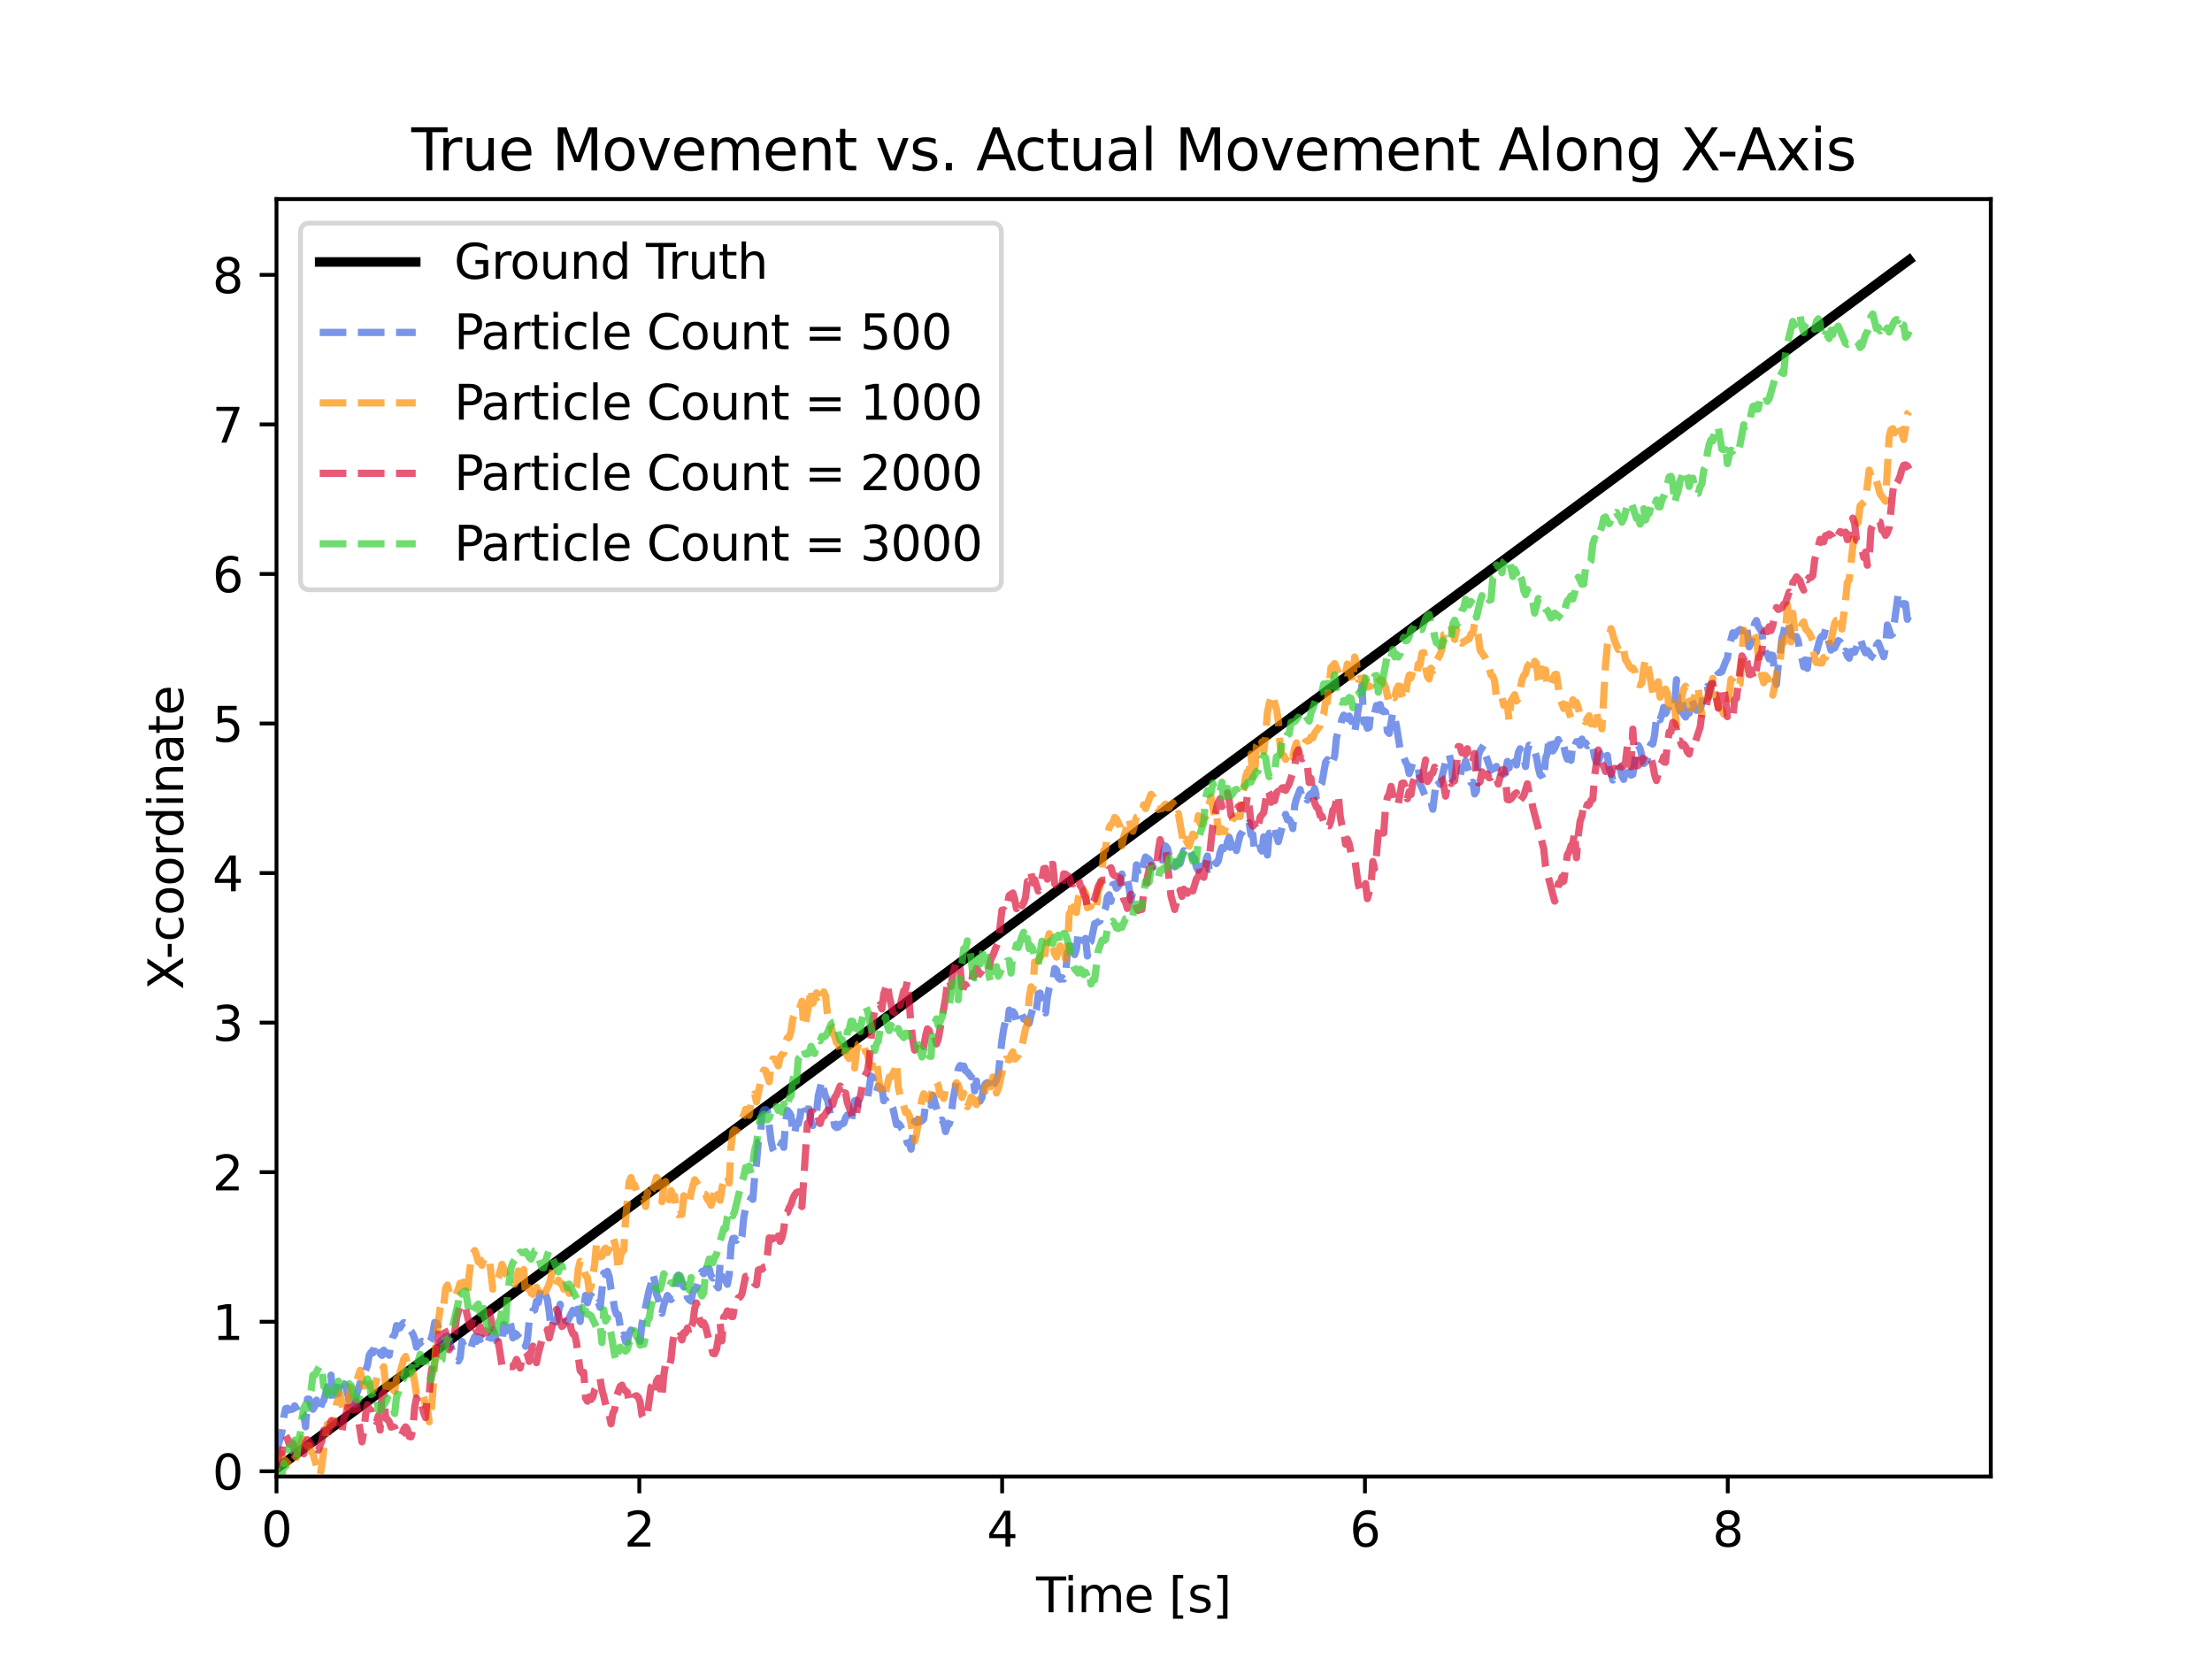 <?xml version="1.0" encoding="utf-8" standalone="no"?>
<!DOCTYPE svg PUBLIC "-//W3C//DTD SVG 1.1//EN"
  "http://www.w3.org/Graphics/SVG/1.1/DTD/svg11.dtd">
<svg xmlns:xlink="http://www.w3.org/1999/xlink" width="460.8pt" height="345.6pt" viewBox="0 0 460.8 345.6" xmlns="http://www.w3.org/2000/svg" version="1.1">
 <defs>
  <style type="text/css">*{stroke-linejoin: round; stroke-linecap: butt}</style>
 </defs>
 <g id="figure_1">
  <g id="patch_1">
   <path d="M 0 345.6 
L 460.8 345.6 
L 460.8 0 
L 0 0 
z
" style="fill: #ffffff"/>
  </g>
  <g id="axes_1">
   <g id="patch_2">
    <path d="M 57.6 307.584 
L 414.72 307.584 
L 414.72 41.472 
L 57.6 41.472 
z
" style="fill: #ffffff"/>
   </g>
   <g id="matplotlib.axis_1">
    <g id="xtick_1">
     <g id="line2d_1">
      <defs>
       <path id="m8b57e2eb0f" d="M 0 0 
L 0 3.5 
" style="stroke: #000000; stroke-width: 0.8"/>
      </defs>
      <g>
       <use xlink:href="#m8b57e2eb0f" x="57.6" y="307.584" style="stroke: #000000; stroke-width: 0.8"/>
      </g>
     </g>
     <g id="text_1">
      <!-- 0 -->
      <g transform="translate(54.419 322.182) scale(0.1 -0.1)">
       <defs>
        <path id="DejaVuSans-30" d="M 2034 4250 
Q 1547 4250 1301 3770 
Q 1056 3291 1056 2328 
Q 1056 1369 1301 889 
Q 1547 409 2034 409 
Q 2525 409 2770 889 
Q 3016 1369 3016 2328 
Q 3016 3291 2770 3770 
Q 2525 4250 2034 4250 
z
M 2034 4750 
Q 2819 4750 3233 4129 
Q 3647 3509 3647 2328 
Q 3647 1150 3233 529 
Q 2819 -91 2034 -91 
Q 1250 -91 836 529 
Q 422 1150 422 2328 
Q 422 3509 836 4129 
Q 1250 4750 2034 4750 
z
" transform="scale(0.016)"/>
       </defs>
       <use xlink:href="#DejaVuSans-30"/>
      </g>
     </g>
    </g>
    <g id="xtick_2">
     <g id="line2d_2">
      <g>
       <use xlink:href="#m8b57e2eb0f" x="133.181" y="307.584" style="stroke: #000000; stroke-width: 0.8"/>
      </g>
     </g>
     <g id="text_2">
      <!-- 2 -->
      <g transform="translate(130 322.182) scale(0.1 -0.1)">
       <defs>
        <path id="DejaVuSans-32" d="M 1228 531 
L 3431 531 
L 3431 0 
L 469 0 
L 469 531 
Q 828 903 1448 1529 
Q 2069 2156 2228 2338 
Q 2531 2678 2651 2914 
Q 2772 3150 2772 3378 
Q 2772 3750 2511 3984 
Q 2250 4219 1831 4219 
Q 1534 4219 1204 4116 
Q 875 4013 500 3803 
L 500 4441 
Q 881 4594 1212 4672 
Q 1544 4750 1819 4750 
Q 2544 4750 2975 4387 
Q 3406 4025 3406 3419 
Q 3406 3131 3298 2873 
Q 3191 2616 2906 2266 
Q 2828 2175 2409 1742 
Q 1991 1309 1228 531 
z
" transform="scale(0.016)"/>
       </defs>
       <use xlink:href="#DejaVuSans-32"/>
      </g>
     </g>
    </g>
    <g id="xtick_3">
     <g id="line2d_3">
      <g>
       <use xlink:href="#m8b57e2eb0f" x="208.762" y="307.584" style="stroke: #000000; stroke-width: 0.8"/>
      </g>
     </g>
     <g id="text_3">
      <!-- 4 -->
      <g transform="translate(205.581 322.182) scale(0.1 -0.1)">
       <defs>
        <path id="DejaVuSans-34" d="M 2419 4116 
L 825 1625 
L 2419 1625 
L 2419 4116 
z
M 2253 4666 
L 3047 4666 
L 3047 1625 
L 3713 1625 
L 3713 1100 
L 3047 1100 
L 3047 0 
L 2419 0 
L 2419 1100 
L 313 1100 
L 313 1709 
L 2253 4666 
z
" transform="scale(0.016)"/>
       </defs>
       <use xlink:href="#DejaVuSans-34"/>
      </g>
     </g>
    </g>
    <g id="xtick_4">
     <g id="line2d_4">
      <g>
       <use xlink:href="#m8b57e2eb0f" x="284.343" y="307.584" style="stroke: #000000; stroke-width: 0.8"/>
      </g>
     </g>
     <g id="text_4">
      <!-- 6 -->
      <g transform="translate(281.162 322.182) scale(0.1 -0.1)">
       <defs>
        <path id="DejaVuSans-36" d="M 2113 2584 
Q 1688 2584 1439 2293 
Q 1191 2003 1191 1497 
Q 1191 994 1439 701 
Q 1688 409 2113 409 
Q 2538 409 2786 701 
Q 3034 994 3034 1497 
Q 3034 2003 2786 2293 
Q 2538 2584 2113 2584 
z
M 3366 4563 
L 3366 3988 
Q 3128 4100 2886 4159 
Q 2644 4219 2406 4219 
Q 1781 4219 1451 3797 
Q 1122 3375 1075 2522 
Q 1259 2794 1537 2939 
Q 1816 3084 2150 3084 
Q 2853 3084 3261 2657 
Q 3669 2231 3669 1497 
Q 3669 778 3244 343 
Q 2819 -91 2113 -91 
Q 1303 -91 875 529 
Q 447 1150 447 2328 
Q 447 3434 972 4092 
Q 1497 4750 2381 4750 
Q 2619 4750 2861 4703 
Q 3103 4656 3366 4563 
z
" transform="scale(0.016)"/>
       </defs>
       <use xlink:href="#DejaVuSans-36"/>
      </g>
     </g>
    </g>
    <g id="xtick_5">
     <g id="line2d_5">
      <g>
       <use xlink:href="#m8b57e2eb0f" x="359.924" y="307.584" style="stroke: #000000; stroke-width: 0.8"/>
      </g>
     </g>
     <g id="text_5">
      <!-- 8 -->
      <g transform="translate(356.743 322.182) scale(0.1 -0.1)">
       <defs>
        <path id="DejaVuSans-38" d="M 2034 2216 
Q 1584 2216 1326 1975 
Q 1069 1734 1069 1313 
Q 1069 891 1326 650 
Q 1584 409 2034 409 
Q 2484 409 2743 651 
Q 3003 894 3003 1313 
Q 3003 1734 2745 1975 
Q 2488 2216 2034 2216 
z
M 1403 2484 
Q 997 2584 770 2862 
Q 544 3141 544 3541 
Q 544 4100 942 4425 
Q 1341 4750 2034 4750 
Q 2731 4750 3128 4425 
Q 3525 4100 3525 3541 
Q 3525 3141 3298 2862 
Q 3072 2584 2669 2484 
Q 3125 2378 3379 2068 
Q 3634 1759 3634 1313 
Q 3634 634 3220 271 
Q 2806 -91 2034 -91 
Q 1263 -91 848 271 
Q 434 634 434 1313 
Q 434 1759 690 2068 
Q 947 2378 1403 2484 
z
M 1172 3481 
Q 1172 3119 1398 2916 
Q 1625 2713 2034 2713 
Q 2441 2713 2670 2916 
Q 2900 3119 2900 3481 
Q 2900 3844 2670 4047 
Q 2441 4250 2034 4250 
Q 1625 4250 1398 4047 
Q 1172 3844 1172 3481 
z
" transform="scale(0.016)"/>
       </defs>
       <use xlink:href="#DejaVuSans-38"/>
      </g>
     </g>
    </g>
    <g id="text_6">
     <!-- Time [s] -->
     <g transform="translate(215.831 335.861) scale(0.1 -0.1)">
      <defs>
       <path id="DejaVuSans-54" d="M -19 4666 
L 3928 4666 
L 3928 4134 
L 2272 4134 
L 2272 0 
L 1638 0 
L 1638 4134 
L -19 4134 
L -19 4666 
z
" transform="scale(0.016)"/>
       <path id="DejaVuSans-69" d="M 603 3500 
L 1178 3500 
L 1178 0 
L 603 0 
L 603 3500 
z
M 603 4863 
L 1178 4863 
L 1178 4134 
L 603 4134 
L 603 4863 
z
" transform="scale(0.016)"/>
       <path id="DejaVuSans-6d" d="M 3328 2828 
Q 3544 3216 3844 3400 
Q 4144 3584 4550 3584 
Q 5097 3584 5394 3201 
Q 5691 2819 5691 2113 
L 5691 0 
L 5113 0 
L 5113 2094 
Q 5113 2597 4934 2840 
Q 4756 3084 4391 3084 
Q 3944 3084 3684 2787 
Q 3425 2491 3425 1978 
L 3425 0 
L 2847 0 
L 2847 2094 
Q 2847 2600 2669 2842 
Q 2491 3084 2119 3084 
Q 1678 3084 1418 2786 
Q 1159 2488 1159 1978 
L 1159 0 
L 581 0 
L 581 3500 
L 1159 3500 
L 1159 2956 
Q 1356 3278 1631 3431 
Q 1906 3584 2284 3584 
Q 2666 3584 2933 3390 
Q 3200 3197 3328 2828 
z
" transform="scale(0.016)"/>
       <path id="DejaVuSans-65" d="M 3597 1894 
L 3597 1613 
L 953 1613 
Q 991 1019 1311 708 
Q 1631 397 2203 397 
Q 2534 397 2845 478 
Q 3156 559 3463 722 
L 3463 178 
Q 3153 47 2828 -22 
Q 2503 -91 2169 -91 
Q 1331 -91 842 396 
Q 353 884 353 1716 
Q 353 2575 817 3079 
Q 1281 3584 2069 3584 
Q 2775 3584 3186 3129 
Q 3597 2675 3597 1894 
z
M 3022 2063 
Q 3016 2534 2758 2815 
Q 2500 3097 2075 3097 
Q 1594 3097 1305 2825 
Q 1016 2553 972 2059 
L 3022 2063 
z
" transform="scale(0.016)"/>
       <path id="DejaVuSans-20" transform="scale(0.016)"/>
       <path id="DejaVuSans-5b" d="M 550 4863 
L 1875 4863 
L 1875 4416 
L 1125 4416 
L 1125 -397 
L 1875 -397 
L 1875 -844 
L 550 -844 
L 550 4863 
z
" transform="scale(0.016)"/>
       <path id="DejaVuSans-73" d="M 2834 3397 
L 2834 2853 
Q 2591 2978 2328 3040 
Q 2066 3103 1784 3103 
Q 1356 3103 1142 2972 
Q 928 2841 928 2578 
Q 928 2378 1081 2264 
Q 1234 2150 1697 2047 
L 1894 2003 
Q 2506 1872 2764 1633 
Q 3022 1394 3022 966 
Q 3022 478 2636 193 
Q 2250 -91 1575 -91 
Q 1294 -91 989 -36 
Q 684 19 347 128 
L 347 722 
Q 666 556 975 473 
Q 1284 391 1588 391 
Q 1994 391 2212 530 
Q 2431 669 2431 922 
Q 2431 1156 2273 1281 
Q 2116 1406 1581 1522 
L 1381 1569 
Q 847 1681 609 1914 
Q 372 2147 372 2553 
Q 372 3047 722 3315 
Q 1072 3584 1716 3584 
Q 2034 3584 2315 3537 
Q 2597 3491 2834 3397 
z
" transform="scale(0.016)"/>
       <path id="DejaVuSans-5d" d="M 1947 4863 
L 1947 -844 
L 622 -844 
L 622 -397 
L 1369 -397 
L 1369 4416 
L 622 4416 
L 622 4863 
L 1947 4863 
z
" transform="scale(0.016)"/>
      </defs>
      <use xlink:href="#DejaVuSans-54"/>
      <use xlink:href="#DejaVuSans-69" x="57.959"/>
      <use xlink:href="#DejaVuSans-6d" x="85.742"/>
      <use xlink:href="#DejaVuSans-65" x="183.154"/>
      <use xlink:href="#DejaVuSans-20" x="244.678"/>
      <use xlink:href="#DejaVuSans-5b" x="276.465"/>
      <use xlink:href="#DejaVuSans-73" x="315.479"/>
      <use xlink:href="#DejaVuSans-5d" x="367.578"/>
     </g>
    </g>
   </g>
   <g id="matplotlib.axis_2">
    <g id="ytick_1">
     <g id="line2d_6">
      <defs>
       <path id="m74dff78923" d="M 0 0 
L -3.5 0 
" style="stroke: #000000; stroke-width: 0.8"/>
      </defs>
      <g>
       <use xlink:href="#m74dff78923" x="57.6" y="306.493" style="stroke: #000000; stroke-width: 0.8"/>
      </g>
     </g>
     <g id="text_7">
      <!-- 0 -->
      <g transform="translate(44.237 310.293) scale(0.1 -0.1)">
       <use xlink:href="#DejaVuSans-30"/>
      </g>
     </g>
    </g>
    <g id="ytick_2">
     <g id="line2d_7">
      <g>
       <use xlink:href="#m74dff78923" x="57.6" y="275.339" style="stroke: #000000; stroke-width: 0.8"/>
      </g>
     </g>
     <g id="text_8">
      <!-- 1 -->
      <g transform="translate(44.237 279.138) scale(0.1 -0.1)">
       <defs>
        <path id="DejaVuSans-31" d="M 794 531 
L 1825 531 
L 1825 4091 
L 703 3866 
L 703 4441 
L 1819 4666 
L 2450 4666 
L 2450 531 
L 3481 531 
L 3481 0 
L 794 0 
L 794 531 
z
" transform="scale(0.016)"/>
       </defs>
       <use xlink:href="#DejaVuSans-31"/>
      </g>
     </g>
    </g>
    <g id="ytick_3">
     <g id="line2d_8">
      <g>
       <use xlink:href="#m74dff78923" x="57.6" y="244.184" style="stroke: #000000; stroke-width: 0.8"/>
      </g>
     </g>
     <g id="text_9">
      <!-- 2 -->
      <g transform="translate(44.237 247.984) scale(0.1 -0.1)">
       <use xlink:href="#DejaVuSans-32"/>
      </g>
     </g>
    </g>
    <g id="ytick_4">
     <g id="line2d_9">
      <g>
       <use xlink:href="#m74dff78923" x="57.6" y="213.03" style="stroke: #000000; stroke-width: 0.8"/>
      </g>
     </g>
     <g id="text_10">
      <!-- 3 -->
      <g transform="translate(44.237 216.829) scale(0.1 -0.1)">
       <defs>
        <path id="DejaVuSans-33" d="M 2597 2516 
Q 3050 2419 3304 2112 
Q 3559 1806 3559 1356 
Q 3559 666 3084 287 
Q 2609 -91 1734 -91 
Q 1441 -91 1130 -33 
Q 819 25 488 141 
L 488 750 
Q 750 597 1062 519 
Q 1375 441 1716 441 
Q 2309 441 2620 675 
Q 2931 909 2931 1356 
Q 2931 1769 2642 2001 
Q 2353 2234 1838 2234 
L 1294 2234 
L 1294 2753 
L 1863 2753 
Q 2328 2753 2575 2939 
Q 2822 3125 2822 3475 
Q 2822 3834 2567 4026 
Q 2313 4219 1838 4219 
Q 1578 4219 1281 4162 
Q 984 4106 628 3988 
L 628 4550 
Q 988 4650 1302 4700 
Q 1616 4750 1894 4750 
Q 2613 4750 3031 4423 
Q 3450 4097 3450 3541 
Q 3450 3153 3228 2886 
Q 3006 2619 2597 2516 
z
" transform="scale(0.016)"/>
       </defs>
       <use xlink:href="#DejaVuSans-33"/>
      </g>
     </g>
    </g>
    <g id="ytick_5">
     <g id="line2d_10">
      <g>
       <use xlink:href="#m74dff78923" x="57.6" y="181.875" style="stroke: #000000; stroke-width: 0.8"/>
      </g>
     </g>
     <g id="text_11">
      <!-- 4 -->
      <g transform="translate(44.237 185.674) scale(0.1 -0.1)">
       <use xlink:href="#DejaVuSans-34"/>
      </g>
     </g>
    </g>
    <g id="ytick_6">
     <g id="line2d_11">
      <g>
       <use xlink:href="#m74dff78923" x="57.6" y="150.721" style="stroke: #000000; stroke-width: 0.8"/>
      </g>
     </g>
     <g id="text_12">
      <!-- 5 -->
      <g transform="translate(44.237 154.52) scale(0.1 -0.1)">
       <defs>
        <path id="DejaVuSans-35" d="M 691 4666 
L 3169 4666 
L 3169 4134 
L 1269 4134 
L 1269 2991 
Q 1406 3038 1543 3061 
Q 1681 3084 1819 3084 
Q 2600 3084 3056 2656 
Q 3513 2228 3513 1497 
Q 3513 744 3044 326 
Q 2575 -91 1722 -91 
Q 1428 -91 1123 -41 
Q 819 9 494 109 
L 494 744 
Q 775 591 1075 516 
Q 1375 441 1709 441 
Q 2250 441 2565 725 
Q 2881 1009 2881 1497 
Q 2881 1984 2565 2268 
Q 2250 2553 1709 2553 
Q 1456 2553 1204 2497 
Q 953 2441 691 2322 
L 691 4666 
z
" transform="scale(0.016)"/>
       </defs>
       <use xlink:href="#DejaVuSans-35"/>
      </g>
     </g>
    </g>
    <g id="ytick_7">
     <g id="line2d_12">
      <g>
       <use xlink:href="#m74dff78923" x="57.6" y="119.566" style="stroke: #000000; stroke-width: 0.8"/>
      </g>
     </g>
     <g id="text_13">
      <!-- 6 -->
      <g transform="translate(44.237 123.365) scale(0.1 -0.1)">
       <use xlink:href="#DejaVuSans-36"/>
      </g>
     </g>
    </g>
    <g id="ytick_8">
     <g id="line2d_13">
      <g>
       <use xlink:href="#m74dff78923" x="57.6" y="88.412" style="stroke: #000000; stroke-width: 0.8"/>
      </g>
     </g>
     <g id="text_14">
      <!-- 7 -->
      <g transform="translate(44.237 92.211) scale(0.1 -0.1)">
       <defs>
        <path id="DejaVuSans-37" d="M 525 4666 
L 3525 4666 
L 3525 4397 
L 1831 0 
L 1172 0 
L 2766 4134 
L 525 4134 
L 525 4666 
z
" transform="scale(0.016)"/>
       </defs>
       <use xlink:href="#DejaVuSans-37"/>
      </g>
     </g>
    </g>
    <g id="ytick_9">
     <g id="line2d_14">
      <g>
       <use xlink:href="#m74dff78923" x="57.6" y="57.257" style="stroke: #000000; stroke-width: 0.8"/>
      </g>
     </g>
     <g id="text_15">
      <!-- 8 -->
      <g transform="translate(44.237 61.056) scale(0.1 -0.1)">
       <use xlink:href="#DejaVuSans-38"/>
      </g>
     </g>
    </g>
    <g id="text_16">
     <!-- X-coordinate -->
     <g transform="translate(38.158 206.176) rotate(-90) scale(0.1 -0.1)">
      <defs>
       <path id="DejaVuSans-58" d="M 403 4666 
L 1081 4666 
L 2241 2931 
L 3406 4666 
L 4084 4666 
L 2584 2425 
L 4184 0 
L 3506 0 
L 2194 1984 
L 872 0 
L 191 0 
L 1856 2491 
L 403 4666 
z
" transform="scale(0.016)"/>
       <path id="DejaVuSans-2d" d="M 313 2009 
L 1997 2009 
L 1997 1497 
L 313 1497 
L 313 2009 
z
" transform="scale(0.016)"/>
       <path id="DejaVuSans-63" d="M 3122 3366 
L 3122 2828 
Q 2878 2963 2633 3030 
Q 2388 3097 2138 3097 
Q 1578 3097 1268 2742 
Q 959 2388 959 1747 
Q 959 1106 1268 751 
Q 1578 397 2138 397 
Q 2388 397 2633 464 
Q 2878 531 3122 666 
L 3122 134 
Q 2881 22 2623 -34 
Q 2366 -91 2075 -91 
Q 1284 -91 818 406 
Q 353 903 353 1747 
Q 353 2603 823 3093 
Q 1294 3584 2113 3584 
Q 2378 3584 2631 3529 
Q 2884 3475 3122 3366 
z
" transform="scale(0.016)"/>
       <path id="DejaVuSans-6f" d="M 1959 3097 
Q 1497 3097 1228 2736 
Q 959 2375 959 1747 
Q 959 1119 1226 758 
Q 1494 397 1959 397 
Q 2419 397 2687 759 
Q 2956 1122 2956 1747 
Q 2956 2369 2687 2733 
Q 2419 3097 1959 3097 
z
M 1959 3584 
Q 2709 3584 3137 3096 
Q 3566 2609 3566 1747 
Q 3566 888 3137 398 
Q 2709 -91 1959 -91 
Q 1206 -91 779 398 
Q 353 888 353 1747 
Q 353 2609 779 3096 
Q 1206 3584 1959 3584 
z
" transform="scale(0.016)"/>
       <path id="DejaVuSans-72" d="M 2631 2963 
Q 2534 3019 2420 3045 
Q 2306 3072 2169 3072 
Q 1681 3072 1420 2755 
Q 1159 2438 1159 1844 
L 1159 0 
L 581 0 
L 581 3500 
L 1159 3500 
L 1159 2956 
Q 1341 3275 1631 3429 
Q 1922 3584 2338 3584 
Q 2397 3584 2469 3576 
Q 2541 3569 2628 3553 
L 2631 2963 
z
" transform="scale(0.016)"/>
       <path id="DejaVuSans-64" d="M 2906 2969 
L 2906 4863 
L 3481 4863 
L 3481 0 
L 2906 0 
L 2906 525 
Q 2725 213 2448 61 
Q 2172 -91 1784 -91 
Q 1150 -91 751 415 
Q 353 922 353 1747 
Q 353 2572 751 3078 
Q 1150 3584 1784 3584 
Q 2172 3584 2448 3432 
Q 2725 3281 2906 2969 
z
M 947 1747 
Q 947 1113 1208 752 
Q 1469 391 1925 391 
Q 2381 391 2643 752 
Q 2906 1113 2906 1747 
Q 2906 2381 2643 2742 
Q 2381 3103 1925 3103 
Q 1469 3103 1208 2742 
Q 947 2381 947 1747 
z
" transform="scale(0.016)"/>
       <path id="DejaVuSans-6e" d="M 3513 2113 
L 3513 0 
L 2938 0 
L 2938 2094 
Q 2938 2591 2744 2837 
Q 2550 3084 2163 3084 
Q 1697 3084 1428 2787 
Q 1159 2491 1159 1978 
L 1159 0 
L 581 0 
L 581 3500 
L 1159 3500 
L 1159 2956 
Q 1366 3272 1645 3428 
Q 1925 3584 2291 3584 
Q 2894 3584 3203 3211 
Q 3513 2838 3513 2113 
z
" transform="scale(0.016)"/>
       <path id="DejaVuSans-61" d="M 2194 1759 
Q 1497 1759 1228 1600 
Q 959 1441 959 1056 
Q 959 750 1161 570 
Q 1363 391 1709 391 
Q 2188 391 2477 730 
Q 2766 1069 2766 1631 
L 2766 1759 
L 2194 1759 
z
M 3341 1997 
L 3341 0 
L 2766 0 
L 2766 531 
Q 2569 213 2275 61 
Q 1981 -91 1556 -91 
Q 1019 -91 701 211 
Q 384 513 384 1019 
Q 384 1609 779 1909 
Q 1175 2209 1959 2209 
L 2766 2209 
L 2766 2266 
Q 2766 2663 2505 2880 
Q 2244 3097 1772 3097 
Q 1472 3097 1187 3025 
Q 903 2953 641 2809 
L 641 3341 
Q 956 3463 1253 3523 
Q 1550 3584 1831 3584 
Q 2591 3584 2966 3190 
Q 3341 2797 3341 1997 
z
" transform="scale(0.016)"/>
       <path id="DejaVuSans-74" d="M 1172 4494 
L 1172 3500 
L 2356 3500 
L 2356 3053 
L 1172 3053 
L 1172 1153 
Q 1172 725 1289 603 
Q 1406 481 1766 481 
L 2356 481 
L 2356 0 
L 1766 0 
Q 1100 0 847 248 
Q 594 497 594 1153 
L 594 3053 
L 172 3053 
L 172 3500 
L 594 3500 
L 594 4494 
L 1172 4494 
z
" transform="scale(0.016)"/>
      </defs>
      <use xlink:href="#DejaVuSans-58"/>
      <use xlink:href="#DejaVuSans-2d" x="63.506"/>
      <use xlink:href="#DejaVuSans-63" x="99.59"/>
      <use xlink:href="#DejaVuSans-6f" x="154.57"/>
      <use xlink:href="#DejaVuSans-6f" x="215.752"/>
      <use xlink:href="#DejaVuSans-72" x="276.934"/>
      <use xlink:href="#DejaVuSans-64" x="316.297"/>
      <use xlink:href="#DejaVuSans-69" x="379.773"/>
      <use xlink:href="#DejaVuSans-6e" x="407.557"/>
      <use xlink:href="#DejaVuSans-61" x="470.936"/>
      <use xlink:href="#DejaVuSans-74" x="532.215"/>
      <use xlink:href="#DejaVuSans-65" x="571.424"/>
     </g>
    </g>
   </g>
   <g id="line2d_15">
    <path d="M 57.6 305.933 
L 397.714 54.144 
L 397.714 54.144 
" clip-path="url(#p0f3c56cd27)" style="fill: none; stroke: #000000; stroke-width: 2; stroke-linecap: square"/>
   </g>
   <g id="line2d_16">
    <path d="M 57.6 303.138 
L 57.979 300.894 
L 58.357 299.771 
L 58.736 298.247 
L 59.115 295.241 
L 59.494 293.433 
L 59.872 293.358 
L 60.251 293.717 
L 61.009 293.524 
L 61.387 292.862 
L 61.766 293.449 
L 62.524 295.125 
L 62.902 294.436 
L 63.281 294.717 
L 63.66 297.242 
L 64.039 291.457 
L 64.417 291.478 
L 64.796 292.835 
L 65.175 293.573 
L 65.554 293.019 
L 65.932 291.668 
L 66.311 293.36 
L 66.69 293.577 
L 67.069 292.26 
L 67.447 291.717 
L 68.205 288.917 
L 68.584 289.677 
L 68.962 286.46 
L 69.341 292.378 
L 70.099 288.953 
L 70.477 290.333 
L 70.856 287.091 
L 71.235 288.123 
L 71.614 288.259 
L 71.992 288.668 
L 73.129 293.292 
L 73.507 291.546 
L 73.886 292.484 
L 74.265 290.494 
L 75.401 286.962 
L 75.78 286.423 
L 76.537 284.478 
L 76.916 282.305 
L 77.295 281.699 
L 77.674 281.829 
L 78.052 279.9 
L 78.81 280.28 
L 79.189 281.996 
L 79.567 282.361 
L 79.946 281.271 
L 80.325 281.985 
L 80.704 281.983 
L 81.082 282.319 
L 81.461 279.773 
L 81.84 278.456 
L 82.219 278.007 
L 82.597 276.142 
L 82.976 276.756 
L 83.355 276.58 
L 83.734 275.877 
L 84.112 275.524 
L 84.491 275.686 
L 84.87 276.893 
L 85.248 276.863 
L 85.627 277.284 
L 86.006 277.917 
L 86.385 278.872 
L 86.763 280.64 
L 87.142 279.991 
L 87.521 279.814 
L 87.9 279.414 
L 88.278 279.458 
L 88.657 278.818 
L 89.036 279.587 
L 89.415 279.616 
L 89.793 279.032 
L 90.172 277.654 
L 90.551 275.501 
L 90.93 275.606 
L 91.308 276.396 
L 91.687 279.483 
L 92.823 278.469 
L 93.202 278.316 
L 93.96 280.603 
L 94.717 283.186 
L 95.475 283.527 
L 95.853 282.839 
L 96.232 279.433 
L 96.611 280.29 
L 96.99 280.558 
L 97.368 280.25 
L 97.747 280.976 
L 98.126 280.796 
L 98.505 279.405 
L 98.883 278.482 
L 99.262 279.448 
L 99.641 278.567 
L 100.02 279.049 
L 100.398 278.761 
L 101.156 279.387 
L 101.535 280.162 
L 101.913 278.81 
L 102.292 278.741 
L 102.671 276.981 
L 103.05 277.829 
L 103.428 279.357 
L 103.807 279.828 
L 104.186 279.576 
L 104.565 279.672 
L 104.943 275.933 
L 105.322 277.361 
L 105.701 274.672 
L 106.08 275.055 
L 106.458 276.202 
L 106.837 278.707 
L 107.216 277.723 
L 107.595 277.961 
L 108.352 278.889 
L 108.731 278.526 
L 109.11 278.712 
L 109.488 280.455 
L 109.867 279.095 
L 110.246 275.082 
L 110.624 274.328 
L 111.003 273.018 
L 111.382 272.891 
L 111.761 271.074 
L 112.139 271.351 
L 112.518 269.364 
L 112.897 268.155 
L 113.276 268.676 
L 114.033 270.745 
L 114.412 273.291 
L 114.791 276.656 
L 115.548 275.128 
L 115.927 275.291 
L 116.684 271.697 
L 117.063 273.549 
L 117.821 275.018 
L 118.199 275.298 
L 119.336 272.952 
L 119.714 273.588 
L 120.093 273.031 
L 120.472 271.055 
L 120.851 275.293 
L 121.229 271.892 
L 121.608 272.193 
L 121.987 269.844 
L 122.366 271.402 
L 122.744 270.148 
L 123.123 269.864 
L 123.502 270.34 
L 123.881 271.474 
L 124.259 271.837 
L 124.638 271.372 
L 125.017 272.369 
L 125.774 265.208 
L 126.153 265.541 
L 126.532 264.853 
L 126.911 265.955 
L 127.289 268.529 
L 127.668 270.207 
L 128.047 272.721 
L 128.426 273.772 
L 128.804 273.874 
L 129.562 278.379 
L 129.941 278.065 
L 130.319 279.515 
L 130.698 279.6 
L 131.077 277.726 
L 131.456 277.063 
L 131.834 277.673 
L 132.213 277.115 
L 132.592 277.206 
L 133.349 279.416 
L 133.728 275.768 
L 135.243 268.683 
L 135.622 267.433 
L 136.001 265.363 
L 136.379 266.858 
L 136.758 269.574 
L 137.137 270.53 
L 137.515 272.58 
L 137.894 273.584 
L 138.273 271.859 
L 139.03 269.866 
L 139.788 270.736 
L 140.167 270.302 
L 140.545 269.129 
L 140.924 266.865 
L 141.303 265.629 
L 141.682 266.161 
L 142.06 267.314 
L 142.439 268.098 
L 142.818 267.69 
L 143.197 270.273 
L 143.575 270.774 
L 143.954 271.051 
L 144.333 269.249 
L 144.712 268.57 
L 145.09 268.355 
L 146.227 264.873 
L 146.605 265.346 
L 146.984 264.378 
L 147.363 264.914 
L 147.742 264.296 
L 148.12 265.754 
L 148.499 266.255 
L 148.878 265.821 
L 149.257 267.799 
L 149.635 268.276 
L 150.014 263.186 
L 150.393 266.025 
L 150.772 266.292 
L 151.15 266.795 
L 151.529 267.548 
L 151.908 265.572 
L 152.287 259.555 
L 152.665 258 
L 153.044 257.962 
L 153.423 258.393 
L 153.802 257.91 
L 154.18 258.679 
L 154.559 257.565 
L 154.938 253.667 
L 155.317 251.643 
L 155.695 250.478 
L 156.074 250.455 
L 156.453 249.58 
L 156.832 249.856 
L 157.21 245.129 
L 157.589 242.35 
L 157.968 237.9 
L 158.347 237.676 
L 158.725 232.142 
L 159.104 231.233 
L 159.483 231.141 
L 159.862 231.407 
L 160.619 237.579 
L 160.998 239.382 
L 161.377 240.152 
L 161.755 240.28 
L 162.892 237.979 
L 163.27 239.026 
L 163.649 233.803 
L 164.028 231.324 
L 164.406 231.744 
L 164.785 232.443 
L 165.164 236.151 
L 165.543 236.231 
L 165.921 233.848 
L 166.3 234.109 
L 166.679 232.607 
L 167.058 229.739 
L 167.436 229.892 
L 167.815 231.052 
L 168.573 231.026 
L 168.951 233.479 
L 169.33 234.47 
L 170.088 231.764 
L 170.466 228.25 
L 171.224 225.106 
L 171.603 227.131 
L 171.981 228.45 
L 172.36 229.039 
L 173.118 232.831 
L 173.496 232.515 
L 173.875 234.562 
L 174.254 234.88 
L 174.633 234.788 
L 175.011 234.193 
L 175.39 234.163 
L 175.769 233.971 
L 176.148 232.832 
L 176.526 232.29 
L 176.905 233.593 
L 177.284 233.888 
L 178.041 229.295 
L 178.42 229.176 
L 179.178 229.939 
L 179.556 229.9 
L 179.935 229.291 
L 180.314 229.322 
L 180.693 229.033 
L 181.45 224.156 
L 181.829 224.499 
L 182.208 226.238 
L 182.586 227.447 
L 182.965 226.224 
L 183.344 226.681 
L 183.723 226.756 
L 184.101 229.302 
L 184.48 229.135 
L 184.859 229.848 
L 185.238 230.265 
L 185.616 229.861 
L 185.995 230.771 
L 186.753 234.295 
L 187.131 234.038 
L 187.51 234.429 
L 187.889 235.171 
L 188.268 235.561 
L 189.025 238.137 
L 189.404 238.05 
L 189.783 239.402 
L 190.54 233.554 
L 190.919 233.874 
L 191.297 233.195 
L 191.676 233.693 
L 192.055 233.465 
L 192.434 233.091 
L 192.812 230.041 
L 193.191 229.509 
L 193.57 229.642 
L 193.949 230.259 
L 194.327 228.16 
L 195.842 233.45 
L 196.221 233.304 
L 196.6 234.02 
L 196.979 235.734 
L 197.357 234.509 
L 197.736 234.162 
L 198.115 232.998 
L 198.494 229.277 
L 199.251 225.302 
L 199.63 222.653 
L 200.009 221.972 
L 200.387 222.237 
L 200.766 222.071 
L 201.145 223.091 
L 201.524 223.308 
L 202.281 224.291 
L 202.66 223.534 
L 203.039 227.246 
L 203.417 225.184 
L 203.796 229.382 
L 204.175 229.383 
L 204.554 228.657 
L 204.932 226.415 
L 205.311 225.74 
L 205.69 225.523 
L 206.069 226.236 
L 206.447 227.279 
L 206.826 225.741 
L 207.205 225.694 
L 207.584 224.964 
L 207.962 223.846 
L 208.72 216.73 
L 209.099 214.281 
L 209.477 212.642 
L 209.856 213.755 
L 210.235 210.418 
L 210.614 210.973 
L 210.992 210.722 
L 211.371 211.184 
L 211.75 212.811 
L 212.129 212.165 
L 212.507 212.142 
L 212.886 211.342 
L 213.265 212.294 
L 213.644 212.243 
L 214.022 213.028 
L 214.401 213.154 
L 214.78 211.425 
L 215.159 210.218 
L 215.537 211.36 
L 215.916 210.32 
L 216.295 207.049 
L 216.673 206.87 
L 217.052 209.316 
L 217.431 210.606 
L 217.81 211.015 
L 218.188 207.741 
L 218.567 205.843 
L 218.946 204.543 
L 219.325 204.353 
L 219.703 201.758 
L 220.082 202.08 
L 220.461 203.69 
L 220.84 204.01 
L 221.218 203.654 
L 221.597 203.963 
L 221.976 203.049 
L 222.355 198.439 
L 222.733 198.294 
L 223.112 195.621 
L 223.491 196.806 
L 223.87 198.863 
L 224.248 197.695 
L 224.627 194.198 
L 225.006 195.508 
L 225.385 195.864 
L 225.763 195.858 
L 226.142 195.482 
L 226.521 199.153 
L 226.9 196.374 
L 227.278 196.104 
L 228.036 192.409 
L 228.415 192.269 
L 229.172 191.816 
L 229.551 190.238 
L 229.93 189.971 
L 230.308 189.112 
L 230.687 186.852 
L 231.066 186.403 
L 231.445 187.775 
L 231.823 184.28 
L 232.202 184.164 
L 232.581 185.042 
L 232.96 184.638 
L 233.338 184.025 
L 233.717 182.074 
L 234.096 183.48 
L 234.475 183.903 
L 234.853 183.28 
L 235.232 185.096 
L 235.611 187.553 
L 236.368 183.685 
L 236.747 180.152 
L 237.126 182.241 
L 237.505 182.481 
L 237.883 181.81 
L 238.262 179.648 
L 238.641 178.527 
L 239.398 179.081 
L 239.777 179.703 
L 240.156 180.636 
L 240.535 179.63 
L 240.913 179.439 
L 241.292 179.679 
L 241.671 178.968 
L 242.05 179.16 
L 242.428 177.206 
L 242.807 176.238 
L 243.186 176.703 
L 243.564 178.268 
L 243.943 178.156 
L 244.322 179.783 
L 244.701 180.576 
L 245.079 179.558 
L 245.458 179.422 
L 245.837 179.865 
L 246.594 177.211 
L 246.973 177.475 
L 247.352 176.937 
L 247.731 176.595 
L 248.109 177.478 
L 248.488 178.913 
L 248.867 178.855 
L 249.246 180.731 
L 249.624 181.27 
L 250.003 180.457 
L 250.382 181.833 
L 251.518 178.32 
L 251.897 181.114 
L 252.276 181.087 
L 252.654 179.047 
L 253.412 179.902 
L 253.791 179.339 
L 254.169 177.596 
L 254.548 176.562 
L 254.927 178.476 
L 255.306 177.458 
L 255.684 175.375 
L 256.063 174.423 
L 256.442 175.589 
L 256.821 177.382 
L 257.199 175.623 
L 257.578 177.187 
L 258.336 173.945 
L 258.714 173.482 
L 259.093 172.782 
L 259.472 172.829 
L 260.229 171.366 
L 260.608 173.9 
L 260.987 173.823 
L 261.366 177.699 
L 261.744 176.827 
L 262.502 176.613 
L 262.881 177.292 
L 263.259 174.314 
L 263.638 174.898 
L 264.017 178.116 
L 264.396 173.582 
L 264.774 173.58 
L 265.532 172.021 
L 265.911 174.126 
L 266.289 175.339 
L 267.804 169.65 
L 268.183 170.765 
L 268.562 170.704 
L 268.941 171.313 
L 269.319 172.61 
L 269.698 167.82 
L 270.077 166.418 
L 270.834 164.463 
L 271.213 166.055 
L 271.97 165.627 
L 272.349 166.663 
L 272.728 165.667 
L 273.107 165.33 
L 273.485 165.433 
L 273.864 164.26 
L 274.243 165.932 
L 274.622 165.592 
L 275 163.708 
L 275.379 163.083 
L 276.137 158.815 
L 276.515 158.27 
L 277.273 159.451 
L 278.03 157.552 
L 278.409 153.678 
L 278.788 152.272 
L 279.167 151.667 
L 279.545 149.812 
L 279.924 148.972 
L 280.303 149.492 
L 280.682 149.687 
L 281.06 149.159 
L 281.439 150.201 
L 281.818 150.418 
L 282.197 152.687 
L 283.712 142.757 
L 284.09 150.455 
L 284.469 150.5 
L 284.848 151.714 
L 285.227 151.515 
L 285.605 148.008 
L 285.984 147.98 
L 286.363 148.544 
L 286.742 146.967 
L 287.12 147.279 
L 287.499 146.762 
L 287.878 148.116 
L 288.257 148.06 
L 288.635 148.344 
L 289.014 152.352 
L 289.393 152.781 
L 290.15 148.412 
L 290.529 149.539 
L 290.908 151.267 
L 291.665 156.026 
L 292.044 157.115 
L 292.423 157.695 
L 292.802 158.704 
L 293.18 159.388 
L 293.559 161.144 
L 293.938 160.188 
L 294.317 158.794 
L 294.695 159.31 
L 295.074 159.393 
L 295.453 159.746 
L 295.831 163.326 
L 296.21 164.118 
L 296.968 166.035 
L 297.346 166.457 
L 297.725 167.196 
L 298.104 167.039 
L 298.483 168.587 
L 299.24 162.358 
L 299.619 162.751 
L 299.998 163.382 
L 301.513 157.331 
L 301.891 157.118 
L 302.27 158.83 
L 302.649 162.547 
L 303.406 162.936 
L 303.785 161.97 
L 304.164 161.672 
L 304.543 159.856 
L 304.921 159.924 
L 305.3 158.519 
L 306.058 160.828 
L 306.436 163.044 
L 306.815 162.953 
L 307.194 165.396 
L 307.573 164.789 
L 307.951 157.416 
L 308.33 156.394 
L 309.088 155.251 
L 309.466 157.256 
L 310.603 160.442 
L 310.981 160.13 
L 311.36 160.083 
L 311.739 159.656 
L 312.118 161.563 
L 312.496 162.361 
L 312.875 161.448 
L 313.633 161.038 
L 314.011 158.613 
L 314.39 159.95 
L 314.769 157.656 
L 315.148 158.057 
L 315.905 159.362 
L 316.284 156.773 
L 316.663 155.981 
L 317.42 157.637 
L 317.799 159.689 
L 318.178 156.407 
L 318.556 155.228 
L 318.935 155.466 
L 319.314 156.529 
L 319.693 156.477 
L 320.071 157.69 
L 320.45 159.94 
L 320.829 161.399 
L 321.208 161.657 
L 321.586 162.434 
L 321.965 157.992 
L 322.344 156.903 
L 322.722 153.478 
L 323.48 156.437 
L 323.859 155.893 
L 324.616 154.059 
L 324.995 154.883 
L 325.374 154.186 
L 325.752 155.316 
L 326.131 157.116 
L 326.51 158.149 
L 326.889 158.081 
L 327.267 158.386 
L 327.646 154.997 
L 328.025 155.531 
L 328.404 154.51 
L 328.782 154.474 
L 329.161 155.26 
L 329.54 153.957 
L 329.919 154.791 
L 330.297 154.758 
L 330.676 155.359 
L 331.055 155.087 
L 331.434 154.569 
L 331.812 155.733 
L 332.191 157.77 
L 332.57 158.773 
L 332.949 158.688 
L 333.327 157.553 
L 333.706 156.996 
L 334.085 156.756 
L 334.464 158.319 
L 334.842 157.371 
L 335.221 160.214 
L 335.6 160.939 
L 335.979 162.497 
L 336.357 161.647 
L 336.736 161.557 
L 337.115 160.154 
L 337.494 159.898 
L 337.872 161.675 
L 338.251 162.363 
L 339.009 159.038 
L 339.387 160.025 
L 339.766 161.474 
L 340.145 161.326 
L 340.902 156.29 
L 341.281 155.285 
L 341.66 155.958 
L 342.417 159.072 
L 342.796 158.727 
L 343.175 158.214 
L 343.554 155.774 
L 343.932 154.986 
L 344.311 154.969 
L 344.69 153.05 
L 345.069 149.506 
L 345.447 149.057 
L 345.826 149.94 
L 346.205 148.838 
L 346.584 147.359 
L 346.962 148.622 
L 347.341 147.88 
L 347.72 147.935 
L 348.099 148.363 
L 348.477 148.057 
L 348.856 146.925 
L 349.235 141.585 
L 349.613 147.068 
L 349.992 148.149 
L 350.371 145.094 
L 350.75 148.872 
L 351.128 149.367 
L 351.507 148.639 
L 351.886 148.562 
L 352.265 145.524 
L 353.022 147.337 
L 353.401 147.969 
L 354.158 147.817 
L 354.537 146.473 
L 355.295 143.361 
L 355.673 142.983 
L 356.052 145.035 
L 356.431 143.621 
L 356.81 140.601 
L 357.567 139.699 
L 357.946 140.094 
L 358.325 140.086 
L 358.703 139.895 
L 359.461 137.846 
L 359.84 137.143 
L 360.218 134.663 
L 360.976 131.819 
L 361.355 132.498 
L 361.733 131.708 
L 362.491 131.134 
L 362.87 131.444 
L 363.248 129.972 
L 363.627 130.356 
L 364.006 131.712 
L 364.385 134.76 
L 364.763 133.818 
L 365.142 132.355 
L 365.521 129.876 
L 365.9 129.272 
L 366.278 130.507 
L 366.657 131.03 
L 367.036 131.753 
L 367.415 135.016 
L 367.793 135.859 
L 368.172 136.289 
L 368.551 137.273 
L 368.93 136.432 
L 369.308 136.536 
L 369.687 140.364 
L 370.066 142.587 
L 370.445 138.622 
L 370.823 136.527 
L 371.202 133.004 
L 371.581 131.797 
L 371.96 129.378 
L 372.717 130.258 
L 373.096 132.311 
L 373.475 132.427 
L 373.853 132.663 
L 374.232 132.6 
L 374.611 133.569 
L 374.99 136.385 
L 375.368 137.085 
L 375.747 138.918 
L 376.126 138.657 
L 376.504 139.244 
L 376.883 136.143 
L 377.262 136.034 
L 377.641 135.724 
L 378.019 136.034 
L 378.398 135.828 
L 379.156 133.039 
L 379.534 132.519 
L 379.913 132.605 
L 380.292 131.076 
L 381.428 135.43 
L 381.807 135.12 
L 382.186 134.996 
L 382.943 133.441 
L 383.322 133.699 
L 383.701 134.225 
L 384.079 135.972 
L 384.458 135.624 
L 384.837 136.673 
L 385.216 137.124 
L 385.594 135.71 
L 385.973 135.697 
L 386.352 135.868 
L 386.731 134.945 
L 387.109 133.598 
L 387.488 132.941 
L 388.246 135.227 
L 388.624 136.012 
L 389.003 135.522 
L 389.382 135.983 
L 389.761 136.636 
L 390.518 137.147 
L 390.897 134.432 
L 391.276 133.906 
L 392.033 135.845 
L 392.412 136.803 
L 392.791 134.828 
L 393.169 130.191 
L 393.927 132.32 
L 394.306 132.049 
L 395.442 123.676 
L 395.821 123.571 
L 396.199 125.75 
L 396.578 126.062 
L 396.957 125.784 
L 397.336 129.016 
L 397.714 128.014 
L 397.714 128.014 
" clip-path="url(#p0f3c56cd27)" style="fill: none; stroke-dasharray: 5.55,2.4; stroke-dashoffset: 0; stroke: #4169e1; stroke-opacity: 0.7; stroke-width: 1.5"/>
   </g>
   <g id="line2d_17">
    <path d="M 57.6 303.966 
L 57.979 304.006 
L 58.357 303.301 
L 58.736 302.888 
L 59.115 304.851 
L 59.494 304.311 
L 59.872 304.729 
L 60.251 303.559 
L 60.63 302.95 
L 61.009 302.59 
L 61.387 303.27 
L 61.766 303.608 
L 62.145 301.618 
L 62.902 299.978 
L 63.281 298.626 
L 63.66 300.518 
L 64.039 301.215 
L 64.417 301.166 
L 64.796 302.334 
L 65.175 302.832 
L 66.311 306.657 
L 66.69 307.283 
L 67.069 305.134 
L 67.826 298.813 
L 68.205 296.664 
L 68.584 297.165 
L 69.341 296.513 
L 70.099 292.46 
L 70.856 290.328 
L 71.614 294.464 
L 71.992 294.477 
L 72.371 292.046 
L 72.75 291.25 
L 73.129 288.583 
L 73.507 287.873 
L 73.886 288.407 
L 74.265 287.765 
L 75.022 285.465 
L 75.78 288.769 
L 76.159 287.044 
L 76.537 288.541 
L 76.916 288.319 
L 77.295 288.79 
L 77.674 289.666 
L 78.052 289.014 
L 78.81 285.827 
L 79.189 286.034 
L 79.946 284.717 
L 80.325 288.516 
L 80.704 290.765 
L 81.461 288.563 
L 81.84 289.491 
L 82.219 289.827 
L 82.597 287.241 
L 82.976 288.219 
L 83.355 285.794 
L 84.112 283.127 
L 84.491 282.566 
L 84.87 284.058 
L 85.248 284.851 
L 85.627 284.628 
L 86.006 285.995 
L 86.385 287.884 
L 86.763 290.486 
L 87.142 290.539 
L 87.521 290.708 
L 87.9 289.962 
L 88.278 291.201 
L 88.657 292.997 
L 89.036 293.47 
L 89.415 296.188 
L 89.793 294.257 
L 90.172 289.941 
L 90.93 278.111 
L 91.687 272.583 
L 92.066 271.174 
L 92.445 271.935 
L 92.823 268.377 
L 93.202 267.694 
L 93.581 269.241 
L 93.96 269.976 
L 94.338 270.24 
L 94.717 270.258 
L 95.475 268.566 
L 95.853 267.317 
L 96.232 267.953 
L 96.611 267.078 
L 97.368 269.831 
L 97.747 265.51 
L 98.126 262.533 
L 98.505 261.11 
L 98.883 260.509 
L 99.262 261.463 
L 99.641 262.866 
L 100.02 263.04 
L 100.398 263.585 
L 100.777 262.425 
L 101.156 262.168 
L 101.535 262.438 
L 101.913 262.148 
L 102.671 268.569 
L 103.807 266.156 
L 104.565 263.392 
L 104.943 264.243 
L 105.322 265.401 
L 105.701 265.884 
L 106.08 266.852 
L 106.458 267.247 
L 106.837 267.148 
L 107.216 267.525 
L 107.595 266.754 
L 107.973 264.755 
L 108.352 265.857 
L 108.731 267.574 
L 109.11 264.479 
L 109.488 270.075 
L 109.867 269.869 
L 110.246 268.249 
L 110.624 269.344 
L 111.003 269.627 
L 111.761 268.159 
L 112.139 268.934 
L 112.518 267.575 
L 112.897 267.566 
L 113.276 268.048 
L 113.654 269.109 
L 114.412 267.496 
L 115.169 264.444 
L 115.548 264.742 
L 115.927 266.89 
L 116.306 266.677 
L 116.684 267.342 
L 117.063 267.406 
L 117.442 268.562 
L 117.821 268.296 
L 118.199 268.483 
L 118.578 269.447 
L 118.957 269.179 
L 119.336 268.556 
L 119.714 269.128 
L 120.093 268.128 
L 120.472 264.265 
L 120.851 262.771 
L 121.229 263.065 
L 121.987 265.686 
L 122.366 266.101 
L 122.744 268.761 
L 123.123 268.072 
L 123.881 263.333 
L 124.259 259.127 
L 124.638 261.667 
L 125.017 261.816 
L 125.396 261.711 
L 125.774 260.41 
L 126.153 260.006 
L 126.532 260.931 
L 126.911 260.24 
L 127.289 259.265 
L 127.668 257.776 
L 128.047 258.898 
L 128.426 260.607 
L 128.804 264.657 
L 129.183 262.116 
L 129.562 260.632 
L 129.941 260.474 
L 130.319 254.02 
L 131.077 246.16 
L 131.456 245.322 
L 131.834 246.623 
L 132.213 246.844 
L 132.592 248.042 
L 133.728 249.979 
L 134.107 249.84 
L 134.486 251.326 
L 134.864 248.33 
L 135.243 249.63 
L 135.622 248.234 
L 136.001 247.705 
L 136.758 245.293 
L 137.137 245.702 
L 137.894 250.328 
L 138.273 247.096 
L 138.652 246.12 
L 139.03 248.988 
L 139.409 249.936 
L 139.788 248.019 
L 140.167 249.17 
L 140.545 249.163 
L 140.924 252.712 
L 141.303 253.058 
L 141.682 252.908 
L 142.06 252.997 
L 142.439 249.087 
L 142.818 249.62 
L 143.197 249.553 
L 143.575 250.711 
L 143.954 248.414 
L 144.712 245.753 
L 145.469 246.839 
L 145.848 247.113 
L 146.227 247.591 
L 146.605 248.737 
L 146.984 248.823 
L 147.363 249.84 
L 147.742 250.238 
L 148.12 251.084 
L 148.499 250.017 
L 148.878 247.481 
L 149.257 247.181 
L 149.635 248.143 
L 150.014 250.055 
L 150.393 247.52 
L 150.772 246.112 
L 151.15 245.891 
L 151.529 244.88 
L 151.908 246.423 
L 152.287 238.864 
L 152.665 235.835 
L 153.044 235.383 
L 153.423 235.589 
L 154.18 234.034 
L 154.559 232.922 
L 154.938 232.281 
L 155.317 231.105 
L 156.074 232.352 
L 156.453 229.585 
L 157.21 227.873 
L 157.589 229.532 
L 158.725 223.985 
L 159.104 222.93 
L 159.483 223.053 
L 160.24 225.353 
L 160.619 221.659 
L 160.998 220.59 
L 161.377 220.644 
L 161.755 221.216 
L 162.134 222.039 
L 162.513 220.239 
L 162.892 219.676 
L 163.27 219.391 
L 163.649 217.094 
L 164.028 216.188 
L 164.406 216.088 
L 164.785 214.77 
L 165.164 212.216 
L 165.543 211.239 
L 165.921 210.667 
L 166.3 210.832 
L 167.058 208.59 
L 167.436 213.886 
L 167.815 213.171 
L 168.573 208.769 
L 168.951 205.903 
L 169.33 208.987 
L 169.709 208.129 
L 170.088 206.831 
L 170.466 207.75 
L 170.845 207.458 
L 171.224 208.401 
L 171.603 206.625 
L 171.981 207.501 
L 172.36 211.115 
L 172.739 213.214 
L 173.118 213.842 
L 173.496 215.283 
L 173.875 215.899 
L 174.254 217.194 
L 174.633 217.506 
L 175.39 220.258 
L 175.769 219.994 
L 176.148 218.893 
L 176.526 220.018 
L 176.905 220.527 
L 177.284 218.854 
L 177.663 219.558 
L 178.041 222.494 
L 178.42 218.92 
L 178.799 217.507 
L 179.178 217.28 
L 179.556 217.991 
L 179.935 217.551 
L 180.314 219.098 
L 180.693 219.485 
L 181.071 221.274 
L 181.45 222.367 
L 182.208 220.581 
L 182.586 220.935 
L 183.344 226.831 
L 184.101 225.823 
L 184.48 227.544 
L 185.238 224.373 
L 185.616 224.327 
L 186.374 222.995 
L 186.753 221.334 
L 187.131 226.475 
L 187.51 228.138 
L 187.889 229.042 
L 188.646 231.762 
L 189.025 231.68 
L 189.404 232.376 
L 189.783 233.951 
L 190.161 237.1 
L 190.54 237.699 
L 190.919 236.259 
L 192.055 228.967 
L 192.434 227.855 
L 192.812 228.573 
L 193.191 228.9 
L 193.57 228.579 
L 193.949 228.051 
L 194.327 226.634 
L 194.706 225.8 
L 195.085 225.374 
L 195.464 226.099 
L 195.842 228.098 
L 196.221 228.011 
L 196.6 228.833 
L 196.979 226.952 
L 197.736 226.988 
L 198.115 226.609 
L 198.494 226.595 
L 198.872 226.454 
L 199.251 225.566 
L 199.63 226.038 
L 200.387 228.636 
L 200.766 227.753 
L 201.145 229.921 
L 201.524 230.543 
L 201.902 229.747 
L 202.281 228.57 
L 202.66 228.872 
L 203.039 229.626 
L 203.417 230.103 
L 203.796 229.143 
L 204.175 229.181 
L 204.554 228.597 
L 204.932 228.904 
L 205.311 226.43 
L 205.69 225.832 
L 206.447 226.387 
L 206.826 224.366 
L 207.205 225.393 
L 207.584 227.696 
L 207.962 226.771 
L 208.72 223.479 
L 209.099 221.016 
L 209.477 220.622 
L 210.235 220.802 
L 210.614 219.791 
L 210.992 219.105 
L 211.371 220.609 
L 211.75 220.357 
L 212.129 219.868 
L 212.886 217.883 
L 213.644 214.264 
L 214.022 213.329 
L 214.401 207.857 
L 214.78 205.567 
L 215.159 206.185 
L 215.537 200.403 
L 215.916 200.503 
L 217.052 198.927 
L 217.431 200.592 
L 217.81 197.352 
L 218.567 194.503 
L 218.946 195.887 
L 219.325 196.807 
L 219.703 198.645 
L 220.082 199.372 
L 220.84 197.036 
L 221.218 198.44 
L 221.597 197.041 
L 221.976 199.745 
L 222.355 197.925 
L 222.733 190.407 
L 223.112 189.79 
L 223.491 187.236 
L 224.248 190.084 
L 224.627 187.085 
L 225.006 186.081 
L 225.385 186.872 
L 225.763 185.504 
L 226.142 186.122 
L 226.521 189.087 
L 227.278 188.776 
L 227.657 187.519 
L 228.036 188.045 
L 228.415 188.766 
L 228.793 185.553 
L 229.172 184.593 
L 229.551 181.994 
L 229.93 177.175 
L 230.308 176.923 
L 230.687 173.992 
L 231.066 172.41 
L 231.445 171.746 
L 231.823 171.429 
L 232.202 170.286 
L 232.581 170.583 
L 233.338 172.255 
L 233.717 176.218 
L 234.096 174.264 
L 234.475 173.253 
L 234.853 170.894 
L 235.232 170.485 
L 235.611 172.568 
L 235.99 173.166 
L 236.747 170.242 
L 237.505 170.011 
L 237.883 169.119 
L 238.262 167.647 
L 238.641 168.433 
L 239.777 165.472 
L 240.156 165.915 
L 240.535 167.619 
L 240.913 168.23 
L 241.292 168.628 
L 241.671 168.472 
L 242.05 168.456 
L 242.428 167.87 
L 242.807 167.501 
L 243.186 168.304 
L 243.564 168.244 
L 243.943 167.633 
L 244.322 167.259 
L 244.701 168.088 
L 245.079 169.85 
L 245.458 169.443 
L 246.594 175.972 
L 246.973 174.797 
L 247.731 176.261 
L 248.488 173.754 
L 248.867 174.223 
L 249.246 172.444 
L 249.624 169.936 
L 250.003 171.533 
L 250.382 171.676 
L 250.761 170.296 
L 251.139 170.198 
L 251.518 168.327 
L 251.897 167.557 
L 252.276 166.016 
L 253.033 170.002 
L 253.412 169.197 
L 253.791 173.327 
L 254.169 173.277 
L 254.548 172.643 
L 254.927 173.229 
L 255.306 173.082 
L 255.684 173.296 
L 256.063 172.756 
L 256.442 171.95 
L 256.821 170.656 
L 257.199 170.02 
L 257.578 170.153 
L 257.957 169.951 
L 258.336 170.102 
L 258.714 166.045 
L 259.093 164.289 
L 259.472 161.883 
L 259.851 160.785 
L 260.229 160.779 
L 260.608 157.09 
L 260.987 162.792 
L 261.366 161.205 
L 261.744 155.328 
L 262.123 154.582 
L 262.502 155.606 
L 262.881 154.557 
L 263.259 156.57 
L 263.638 153.362 
L 264.017 148.56 
L 264.396 146.562 
L 264.774 145.389 
L 265.153 144.652 
L 265.532 146.506 
L 265.911 147.718 
L 266.289 150.041 
L 266.668 155.325 
L 267.047 157.34 
L 267.426 157.384 
L 267.804 158.177 
L 268.183 157.066 
L 268.562 156.622 
L 268.941 156.89 
L 269.319 157.748 
L 269.698 155.81 
L 270.077 154.752 
L 270.455 156.742 
L 270.834 155.241 
L 271.213 155.088 
L 271.592 155.12 
L 271.97 154.471 
L 272.728 154.25 
L 273.107 153.529 
L 273.485 153.733 
L 273.864 152.715 
L 275 151.187 
L 275.379 149.357 
L 275.758 148.78 
L 276.137 146.262 
L 276.515 146.237 
L 277.273 139.079 
L 278.03 138.23 
L 279.167 140.988 
L 279.545 140.171 
L 279.924 140.048 
L 280.303 140.19 
L 280.682 138.326 
L 281.439 140.751 
L 281.818 142.067 
L 282.197 136.855 
L 282.575 137.992 
L 282.954 141.535 
L 283.333 141.285 
L 283.712 141.91 
L 284.09 141.168 
L 284.848 143.165 
L 285.227 142.889 
L 285.605 142.931 
L 286.363 141.009 
L 286.742 140.777 
L 287.499 141.842 
L 287.878 141.723 
L 288.257 142.268 
L 288.635 143.126 
L 289.393 146.538 
L 289.772 145.719 
L 290.15 145.265 
L 290.529 145.333 
L 290.908 143.65 
L 291.287 142.904 
L 291.665 142.965 
L 292.044 144.722 
L 292.423 145.845 
L 292.802 144.72 
L 293.18 142.174 
L 293.559 140.651 
L 293.938 141.201 
L 294.317 139.975 
L 295.074 140.978 
L 295.453 138.328 
L 295.831 138.491 
L 296.21 136.055 
L 296.589 135.933 
L 296.968 139.058 
L 297.346 140.914 
L 297.725 141.431 
L 298.104 139.203 
L 298.483 139.732 
L 299.24 137.64 
L 299.998 136.33 
L 300.376 135.177 
L 300.755 132.207 
L 301.134 132.144 
L 301.891 130.797 
L 302.27 130.385 
L 303.028 133.21 
L 303.406 131.141 
L 304.164 133.779 
L 304.543 134.004 
L 304.921 133.608 
L 305.3 133.53 
L 305.679 133.153 
L 306.058 133.112 
L 306.436 132.051 
L 306.815 131.905 
L 307.194 129.904 
L 307.573 130.755 
L 307.951 132.487 
L 308.33 135.474 
L 309.466 137.108 
L 309.845 137.896 
L 310.603 140.573 
L 310.981 140.863 
L 311.36 141.897 
L 311.739 145.41 
L 312.118 145.284 
L 312.496 144.853 
L 312.875 145.263 
L 313.254 146.94 
L 313.633 146.584 
L 314.011 146.942 
L 314.39 150.158 
L 314.769 145.98 
L 315.526 144.718 
L 315.905 146.021 
L 316.284 145.485 
L 317.041 141.677 
L 317.42 140.743 
L 317.799 140.285 
L 318.178 138.888 
L 318.935 137.849 
L 319.314 139.561 
L 319.693 137.772 
L 320.071 138.158 
L 320.45 141.678 
L 320.829 142.752 
L 321.208 139.342 
L 321.586 139.75 
L 321.965 139.565 
L 322.344 143.07 
L 323.101 142.745 
L 323.859 140.534 
L 324.237 140.455 
L 324.995 145.612 
L 325.752 147.593 
L 326.131 146.797 
L 326.51 146.94 
L 326.889 148.528 
L 327.267 149.543 
L 327.646 145.782 
L 328.025 146.982 
L 328.404 146.34 
L 328.782 147.421 
L 329.161 149.21 
L 329.54 149.14 
L 329.919 150.061 
L 330.297 150.39 
L 330.676 149.617 
L 331.055 149.1 
L 331.434 150.802 
L 331.812 150.58 
L 332.191 150.914 
L 332.57 148.159 
L 332.949 150.538 
L 333.327 150.396 
L 333.706 151.833 
L 334.464 138.4 
L 334.842 134.486 
L 335.221 132.407 
L 335.6 130.955 
L 336.357 133.498 
L 337.115 135.32 
L 337.872 134.418 
L 338.251 135.461 
L 338.63 137.477 
L 339.009 137.96 
L 339.387 138.739 
L 339.766 139.233 
L 340.145 139.161 
L 340.524 139.738 
L 340.902 142.431 
L 341.66 142.667 
L 342.039 142.284 
L 342.417 139.214 
L 342.796 137.241 
L 343.175 138.004 
L 344.311 144.3 
L 344.69 145.204 
L 345.447 142.014 
L 345.826 145.239 
L 346.205 143.272 
L 346.584 144.387 
L 346.962 143.552 
L 347.341 144.419 
L 347.72 147.877 
L 348.099 148.485 
L 348.477 146.523 
L 348.856 147.18 
L 349.235 150.983 
L 349.992 149.175 
L 350.371 145.099 
L 350.75 143.518 
L 351.128 142.954 
L 351.507 145.365 
L 351.886 146.267 
L 352.265 147.713 
L 352.643 146.759 
L 353.401 143.134 
L 353.78 143.304 
L 354.158 147.034 
L 354.537 148.785 
L 354.916 146.149 
L 355.295 145.607 
L 355.673 145.449 
L 356.052 143.77 
L 356.431 143.239 
L 356.81 141.315 
L 357.188 144.145 
L 357.567 145.526 
L 357.946 147.328 
L 358.703 147.858 
L 359.082 148.767 
L 359.84 146.637 
L 360.218 144.798 
L 360.597 141.531 
L 360.976 141.367 
L 361.355 140.863 
L 361.733 141.279 
L 362.112 142.591 
L 362.491 142.437 
L 363.248 131.252 
L 363.627 131.946 
L 364.006 132.913 
L 364.385 132.112 
L 364.763 132.344 
L 365.142 131.734 
L 365.9 133.207 
L 366.278 136.529 
L 366.657 138.056 
L 367.036 140.955 
L 367.415 142.234 
L 367.793 140.732 
L 368.172 141.188 
L 368.551 142.058 
L 368.93 143.816 
L 369.308 144.802 
L 369.687 142.996 
L 370.445 138.159 
L 370.823 137.653 
L 371.202 133.837 
L 371.581 133.848 
L 371.96 131.947 
L 372.338 125.988 
L 373.096 133.719 
L 373.475 127.747 
L 373.853 131.521 
L 374.232 131.562 
L 374.611 130.587 
L 374.99 131.002 
L 375.368 130.097 
L 375.747 129.539 
L 376.126 130.977 
L 376.883 131.836 
L 377.641 133.45 
L 378.019 137.314 
L 378.398 138.018 
L 378.777 137.813 
L 379.156 138.12 
L 379.534 138.101 
L 379.913 136.989 
L 380.292 136.954 
L 380.671 135.989 
L 381.049 134.469 
L 381.428 133.508 
L 382.186 129.799 
L 382.564 129.211 
L 382.943 129.171 
L 383.322 128.141 
L 383.701 131.047 
L 384.458 125.116 
L 384.837 121.325 
L 385.216 120.773 
L 385.973 113.889 
L 386.352 109.488 
L 387.109 108.784 
L 387.488 105.386 
L 388.624 104.246 
L 389.382 97.929 
L 389.761 99.107 
L 390.139 99.052 
L 390.518 98.741 
L 391.654 102.886 
L 392.791 104.418 
L 393.548 91.009 
L 393.927 89.53 
L 394.306 89.304 
L 394.684 90.161 
L 395.063 88.527 
L 395.442 88.327 
L 395.821 89.014 
L 396.578 91.56 
L 396.957 89.281 
L 397.336 86.265 
L 397.714 85.76 
L 397.714 85.76 
" clip-path="url(#p0f3c56cd27)" style="fill: none; stroke-dasharray: 5.55,2.4; stroke-dashoffset: 0; stroke: #ff8c00; stroke-opacity: 0.7; stroke-width: 1.5"/>
   </g>
   <g id="line2d_18">
    <path d="M 57.6 306.195 
L 57.979 303.755 
L 58.357 302.499 
L 58.736 302.658 
L 59.115 299.637 
L 59.494 299.082 
L 59.872 299.683 
L 60.251 300.81 
L 60.63 300.539 
L 61.009 300.678 
L 61.387 302.725 
L 61.766 303.788 
L 62.145 303.454 
L 62.524 302.375 
L 62.902 302.254 
L 63.281 302.86 
L 63.66 300.432 
L 64.039 299.909 
L 64.796 300.867 
L 65.175 300.157 
L 65.554 300.256 
L 65.932 301.85 
L 66.311 302.083 
L 67.069 300.069 
L 67.447 297.944 
L 67.826 299.911 
L 68.584 297.726 
L 68.962 296.008 
L 69.341 296.791 
L 69.72 296.14 
L 70.099 297.437 
L 70.477 298.309 
L 70.856 298.414 
L 71.235 298.34 
L 71.614 295.478 
L 71.992 294.805 
L 72.371 293.67 
L 72.75 291.369 
L 73.129 291.834 
L 73.507 293.701 
L 73.886 292.575 
L 74.265 291.985 
L 74.644 295.66 
L 75.401 300.357 
L 75.78 298.265 
L 76.159 294.704 
L 76.537 292.607 
L 76.916 293.58 
L 77.295 293.773 
L 77.674 295.762 
L 78.052 295.617 
L 78.431 296.187 
L 78.81 294.96 
L 79.189 297.918 
L 79.567 290.572 
L 79.946 290.063 
L 80.325 295.459 
L 80.704 295.647 
L 81.082 296.182 
L 81.461 297.307 
L 81.84 297.182 
L 82.219 297.377 
L 82.597 298.475 
L 82.976 299.132 
L 83.355 299.299 
L 83.734 298.833 
L 84.112 297.764 
L 84.491 297.244 
L 84.87 297.751 
L 85.248 299.248 
L 85.627 299.33 
L 86.006 297.821 
L 86.385 293.096 
L 86.763 291.188 
L 87.142 292.935 
L 87.521 292.318 
L 87.9 292.905 
L 88.278 294.391 
L 88.657 295.311 
L 89.036 290.67 
L 89.415 290.383 
L 89.793 286.189 
L 90.172 284.001 
L 90.551 284.156 
L 90.93 281.81 
L 91.687 276.046 
L 92.445 276.755 
L 92.823 277.503 
L 93.202 279.686 
L 93.581 281.192 
L 94.717 277.694 
L 95.096 274.575 
L 95.853 271.858 
L 96.232 271.887 
L 96.611 272.647 
L 96.99 272.565 
L 97.747 275.779 
L 98.126 276.458 
L 98.505 274.689 
L 98.883 276.224 
L 99.262 277.292 
L 99.641 277.436 
L 100.02 276.32 
L 100.398 277.575 
L 100.777 277.76 
L 101.156 277.229 
L 101.535 277.523 
L 101.913 273.274 
L 102.292 274.846 
L 102.671 278.283 
L 103.05 279.676 
L 103.428 279.76 
L 103.807 279.477 
L 104.565 284.447 
L 104.943 284.32 
L 105.322 284.889 
L 105.701 284.424 
L 106.08 284.685 
L 106.837 284.697 
L 107.216 284.102 
L 107.595 283.191 
L 108.352 284.99 
L 108.731 283.168 
L 109.11 281.989 
L 109.488 281.677 
L 109.867 282.087 
L 110.246 283.61 
L 110.624 281.635 
L 111.003 280.415 
L 111.382 281.777 
L 111.761 283.874 
L 112.139 281.954 
L 112.897 279.131 
L 113.276 278.434 
L 113.654 278.292 
L 114.033 276.994 
L 114.412 278.729 
L 115.927 272.783 
L 116.306 273.737 
L 116.684 275.5 
L 117.063 276.341 
L 117.442 276.015 
L 117.821 275.245 
L 118.199 275.45 
L 118.578 274.609 
L 118.957 276.859 
L 119.336 277.872 
L 119.714 277.985 
L 120.093 279.74 
L 120.851 285.479 
L 121.229 285.99 
L 121.608 285.873 
L 121.987 291.273 
L 122.366 291.895 
L 122.744 290.993 
L 123.123 291.542 
L 123.502 291.013 
L 123.881 289.527 
L 124.259 288.812 
L 124.638 287.565 
L 125.017 287.248 
L 125.396 289.546 
L 125.774 290.892 
L 126.532 294.162 
L 126.911 294.689 
L 127.289 296.614 
L 127.668 294.388 
L 128.047 293.616 
L 128.426 290.92 
L 129.183 288.829 
L 129.562 288.545 
L 129.941 289.516 
L 130.319 289.713 
L 130.698 290.074 
L 131.077 292.194 
L 131.456 292.229 
L 132.213 290.885 
L 132.592 290.742 
L 132.971 291.069 
L 133.349 292.082 
L 133.728 294.795 
L 134.107 295.526 
L 134.486 295.444 
L 134.864 294.446 
L 135.622 288.949 
L 136.001 288.321 
L 136.379 290.031 
L 136.758 287.738 
L 137.137 287.105 
L 137.515 288.733 
L 137.894 291.218 
L 138.273 286.483 
L 138.652 284.121 
L 139.03 283.947 
L 139.409 284.674 
L 139.788 283.183 
L 140.167 279.389 
L 140.545 277.58 
L 140.924 277.564 
L 141.303 278.478 
L 141.682 278.216 
L 142.06 279.143 
L 142.439 277.596 
L 142.818 277.654 
L 143.197 276.65 
L 143.575 278.131 
L 143.954 276.373 
L 144.333 275.596 
L 144.712 272.597 
L 145.09 271.44 
L 145.848 275.413 
L 146.227 275.965 
L 146.605 275.552 
L 146.984 276.338 
L 147.742 279.425 
L 148.12 280.428 
L 148.499 281.931 
L 148.878 282.01 
L 149.257 281.1 
L 149.635 278.942 
L 150.014 275.663 
L 150.393 279.314 
L 150.772 274.36 
L 151.15 274.017 
L 151.529 273.082 
L 151.908 273.833 
L 152.287 274.223 
L 152.665 274.278 
L 153.044 271.806 
L 153.423 271.644 
L 153.802 270.363 
L 154.18 270.187 
L 154.559 269.574 
L 155.317 265.894 
L 155.695 265.873 
L 156.453 265.619 
L 157.21 267.403 
L 157.589 267.664 
L 157.968 264.563 
L 158.347 264.421 
L 158.725 264.427 
L 159.104 263.986 
L 159.483 263.887 
L 159.862 261.375 
L 160.24 257.876 
L 160.619 258.203 
L 160.998 257.892 
L 161.755 259.457 
L 162.134 257.473 
L 162.513 258.609 
L 162.892 257.835 
L 163.27 256.114 
L 163.649 252.666 
L 164.028 252.588 
L 164.406 251.592 
L 164.785 250.915 
L 165.164 249.694 
L 165.543 248.919 
L 165.921 248.444 
L 166.3 248.275 
L 166.679 250.914 
L 167.058 251.351 
L 168.194 234.011 
L 168.573 234.112 
L 168.951 231.602 
L 169.33 231.735 
L 169.709 232.569 
L 170.088 231.848 
L 170.845 234.054 
L 171.224 232.726 
L 171.603 232.557 
L 172.739 230.816 
L 173.118 228.546 
L 173.496 230.127 
L 173.875 228.615 
L 174.254 228.103 
L 175.011 226.249 
L 175.39 228.177 
L 175.769 227.61 
L 176.148 227.715 
L 176.526 229.73 
L 177.284 231.772 
L 177.663 233.135 
L 178.041 233.135 
L 178.42 232.192 
L 178.799 229.315 
L 179.178 228.637 
L 179.935 224.517 
L 180.693 223.14 
L 181.071 220.901 
L 181.829 212.352 
L 182.208 210.692 
L 182.586 210.46 
L 182.965 210.625 
L 183.344 209.261 
L 183.723 210.174 
L 184.101 207.079 
L 184.859 204.718 
L 185.238 207.521 
L 185.995 210.743 
L 186.374 210.912 
L 186.753 209.519 
L 187.131 208.799 
L 187.51 209.446 
L 188.268 206.387 
L 188.646 206.095 
L 189.025 204.37 
L 189.783 213.495 
L 190.161 216.821 
L 190.54 218.775 
L 190.919 217.331 
L 191.297 216.75 
L 191.676 216.831 
L 192.055 217.08 
L 192.434 218.017 
L 192.812 215.829 
L 193.191 214.333 
L 193.57 214.676 
L 193.949 216.444 
L 194.327 216.794 
L 194.706 216.005 
L 195.085 217.476 
L 195.464 216.427 
L 196.979 207.893 
L 197.357 204.897 
L 197.736 203.97 
L 198.115 205.49 
L 198.494 202.899 
L 199.251 200.225 
L 199.63 201.162 
L 200.009 201.747 
L 200.387 205.556 
L 200.766 205.43 
L 201.145 205.112 
L 201.524 205.755 
L 201.902 205.944 
L 202.281 205.56 
L 202.66 202.782 
L 203.039 203.225 
L 203.417 201.73 
L 204.175 202.903 
L 204.554 202.971 
L 204.932 203.301 
L 205.311 202.78 
L 205.69 203.026 
L 206.069 201.6 
L 206.447 199.73 
L 206.826 199.046 
L 207.584 197.085 
L 207.962 196.21 
L 208.72 189.602 
L 209.099 189.536 
L 209.477 189.883 
L 210.235 186.551 
L 210.992 186.029 
L 211.371 187.287 
L 211.75 189.291 
L 212.129 188.208 
L 212.507 187.727 
L 212.886 188.676 
L 213.265 188.054 
L 213.644 186.896 
L 214.022 183.636 
L 214.401 183.715 
L 214.78 181.837 
L 215.159 183.923 
L 215.537 183.244 
L 216.295 185.616 
L 216.673 185.223 
L 217.431 180.946 
L 217.81 180.887 
L 218.188 183.147 
L 218.567 180.218 
L 219.325 180.045 
L 219.703 184.097 
L 220.84 185.424 
L 221.218 184.587 
L 221.597 182.031 
L 221.976 182.119 
L 222.733 182.681 
L 223.112 184.126 
L 223.491 184.131 
L 223.87 183.853 
L 224.248 184.208 
L 224.627 182.926 
L 225.006 184.479 
L 225.385 184.94 
L 225.763 186.345 
L 226.142 186.943 
L 226.521 189.082 
L 227.278 188.61 
L 228.036 187.266 
L 228.793 184.617 
L 229.551 183.369 
L 230.308 183.319 
L 230.687 182.478 
L 231.066 181.053 
L 231.445 180.755 
L 231.823 182.078 
L 232.202 182.43 
L 232.581 182.501 
L 232.96 182.958 
L 233.338 182.84 
L 234.096 187.313 
L 234.475 188.036 
L 234.853 189.25 
L 235.232 187.366 
L 235.611 186.305 
L 235.99 187.611 
L 236.368 187.865 
L 236.747 189.136 
L 237.126 189.684 
L 237.505 188.969 
L 237.883 189.46 
L 238.262 185.667 
L 238.641 185.505 
L 239.02 182.796 
L 239.398 181.006 
L 239.777 180.292 
L 240.156 181.386 
L 240.535 180.684 
L 240.913 180.562 
L 241.292 177.185 
L 241.671 174.909 
L 242.05 176.236 
L 242.428 176.526 
L 242.807 176.395 
L 243.943 186.661 
L 244.701 189.464 
L 245.079 187.996 
L 245.458 186.99 
L 245.837 185.466 
L 246.216 186.747 
L 246.594 185.236 
L 247.352 186.085 
L 247.731 183.85 
L 248.109 185.538 
L 248.488 185.595 
L 249.246 183.057 
L 249.624 182.634 
L 250.382 179.823 
L 250.761 182.763 
L 251.518 178.797 
L 251.897 178.936 
L 252.654 171.893 
L 253.033 170.49 
L 253.412 168.379 
L 253.791 167.165 
L 254.169 166.385 
L 254.548 168.029 
L 254.927 167.513 
L 255.306 166.787 
L 255.684 165.159 
L 256.063 166.776 
L 256.442 169.841 
L 256.821 170.487 
L 257.199 170.075 
L 257.957 168.033 
L 258.336 168.46 
L 258.714 167.689 
L 259.093 167.977 
L 259.472 168.526 
L 259.851 165.76 
L 260.229 168.127 
L 260.608 171.442 
L 260.987 172.118 
L 261.366 171.72 
L 261.744 173.07 
L 262.123 172.153 
L 262.502 170.224 
L 263.259 169.267 
L 264.017 164.496 
L 264.396 165.209 
L 264.774 167.138 
L 265.153 166.779 
L 265.532 166.809 
L 265.911 165.193 
L 266.289 164.814 
L 266.668 166.247 
L 267.047 164.149 
L 267.426 164.094 
L 267.804 164.661 
L 268.562 163.3 
L 269.698 159.675 
L 270.077 156.922 
L 270.455 156.197 
L 270.834 157.688 
L 271.213 158.082 
L 271.592 157.864 
L 271.97 159.227 
L 272.349 159.45 
L 272.728 163.017 
L 273.107 162.161 
L 273.485 165.722 
L 273.864 167.236 
L 274.243 168.132 
L 274.622 168.42 
L 275 169.875 
L 275.379 170.015 
L 276.137 172.413 
L 276.515 171.913 
L 276.894 172.026 
L 277.273 170.976 
L 277.652 168.787 
L 278.03 168.365 
L 278.409 166.673 
L 278.788 165.505 
L 279.167 169.89 
L 279.545 171.924 
L 279.924 173.046 
L 280.303 175.867 
L 280.682 174.811 
L 281.06 175.769 
L 281.439 177.67 
L 281.818 178.05 
L 282.197 178.752 
L 282.954 184.277 
L 283.333 185.62 
L 283.712 186.026 
L 284.09 185.45 
L 284.469 184.057 
L 284.848 187.213 
L 285.605 184.371 
L 285.984 179.463 
L 286.363 180.902 
L 286.742 178.108 
L 287.12 173.647 
L 287.499 171.655 
L 287.878 173.578 
L 288.257 173.528 
L 288.635 168.099 
L 289.014 166.137 
L 289.393 165.377 
L 289.772 163.82 
L 290.15 165.435 
L 290.529 167.573 
L 290.908 167.276 
L 291.287 167.44 
L 292.044 163.176 
L 292.423 163.096 
L 292.802 164.013 
L 293.18 166.395 
L 293.559 164.914 
L 293.938 165.509 
L 294.317 163.07 
L 294.695 162.024 
L 295.453 160.735 
L 295.831 161.742 
L 296.21 162.407 
L 296.968 158.321 
L 297.346 162.824 
L 297.725 162.294 
L 298.104 161.275 
L 298.483 161.003 
L 298.861 159.809 
L 299.24 160.905 
L 299.619 161.325 
L 299.998 161.535 
L 300.376 162.104 
L 300.755 163.585 
L 301.134 165.85 
L 301.513 163.825 
L 301.891 162.637 
L 302.27 163.231 
L 302.649 162.8 
L 303.028 162.647 
L 303.406 159.579 
L 303.785 155.512 
L 304.164 155.579 
L 304.543 156.823 
L 304.921 156.852 
L 305.3 157.138 
L 305.679 155.975 
L 306.058 158.672 
L 306.436 159.115 
L 306.815 158.444 
L 307.194 156.959 
L 307.573 162.11 
L 307.951 163.1 
L 308.33 162.826 
L 308.709 160.788 
L 309.466 161.516 
L 309.845 161.243 
L 310.224 162.045 
L 310.603 161.929 
L 310.981 161.5 
L 311.36 162.534 
L 311.739 162.231 
L 312.118 163.339 
L 312.875 160.389 
L 313.254 160.301 
L 313.633 162.322 
L 314.011 166.553 
L 314.39 166.629 
L 314.769 166.417 
L 315.526 165.446 
L 315.905 165.154 
L 316.284 167.212 
L 317.42 165.754 
L 318.178 163.276 
L 318.556 165.244 
L 318.935 165.933 
L 319.314 168.236 
L 321.586 176.812 
L 321.965 180.461 
L 323.48 186.338 
L 323.859 187.728 
L 324.237 187.046 
L 324.616 184.057 
L 324.995 184.058 
L 325.374 182.7 
L 325.752 183.593 
L 326.51 178.046 
L 326.889 177.406 
L 327.267 176.204 
L 327.646 175.655 
L 328.025 173.454 
L 328.404 178.678 
L 328.782 173.984 
L 329.161 171.084 
L 329.54 169.991 
L 329.919 167.784 
L 330.297 168.754 
L 330.676 167.563 
L 331.055 167.626 
L 331.434 166.726 
L 331.812 166.48 
L 332.191 161.573 
L 332.949 156.231 
L 333.327 158.599 
L 334.085 159.671 
L 334.464 160.715 
L 335.221 160.336 
L 335.6 161.31 
L 335.979 160.242 
L 336.357 160.062 
L 336.736 161.25 
L 337.115 161.311 
L 337.494 159.849 
L 337.872 159.518 
L 338.251 159.517 
L 338.63 158.742 
L 339.009 155.355 
L 339.387 156.459 
L 339.766 159.753 
L 340.145 151.89 
L 340.524 158.833 
L 340.902 159.582 
L 341.281 159.443 
L 341.66 158.339 
L 342.039 158.683 
L 342.796 157.027 
L 343.175 157.261 
L 343.554 157.364 
L 343.932 157.915 
L 344.311 159.353 
L 344.69 161.438 
L 345.069 162.604 
L 345.447 161.175 
L 345.826 159.279 
L 346.205 158.767 
L 346.584 157.621 
L 346.962 158.795 
L 347.341 155.022 
L 347.72 152.492 
L 348.099 152.424 
L 348.477 150.479 
L 348.856 150.779 
L 349.235 151.924 
L 349.613 154.338 
L 349.992 154.343 
L 350.371 155.341 
L 350.75 155.03 
L 351.128 155.54 
L 351.507 156.637 
L 351.886 157.071 
L 352.265 155.042 
L 352.643 155.373 
L 353.022 154.959 
L 354.158 151.556 
L 354.537 148.661 
L 354.916 147.955 
L 355.295 147.679 
L 356.431 142.544 
L 356.81 142.353 
L 357.188 144.563 
L 357.567 145.18 
L 357.946 147.528 
L 358.325 144.081 
L 358.703 143.151 
L 359.082 143.282 
L 359.461 145.674 
L 359.84 149.294 
L 360.218 148.666 
L 360.597 148.656 
L 360.976 149.406 
L 361.355 145.718 
L 361.733 145.499 
L 362.87 136.625 
L 363.248 137.305 
L 363.627 136.084 
L 364.385 140.502 
L 364.763 139.546 
L 365.142 140.776 
L 365.521 141.609 
L 366.278 137.12 
L 367.036 135.698 
L 367.415 131.73 
L 367.793 131.293 
L 368.172 131.598 
L 368.551 130.551 
L 368.93 131.356 
L 369.308 130.262 
L 370.066 126.545 
L 370.445 126.968 
L 371.202 126.6 
L 371.581 125.896 
L 371.96 125.58 
L 372.717 123.35 
L 373.096 123.798 
L 373.475 121.344 
L 373.853 120.871 
L 374.232 120.165 
L 374.99 121.015 
L 375.368 122.161 
L 375.747 122.926 
L 376.126 120.642 
L 376.504 120.787 
L 376.883 120.313 
L 377.262 120.296 
L 377.641 119.907 
L 378.019 116.678 
L 379.156 112.347 
L 379.534 112.529 
L 379.913 112.858 
L 380.292 111.572 
L 380.671 111.575 
L 381.049 111.236 
L 381.428 111.474 
L 381.807 111.908 
L 382.186 112.788 
L 383.322 110.725 
L 384.079 111.044 
L 384.458 110.855 
L 384.837 112.432 
L 385.216 111.417 
L 385.594 109.981 
L 385.973 107.924 
L 386.352 109.053 
L 386.731 112.51 
L 387.109 112.721 
L 387.867 114.34 
L 388.246 116.142 
L 388.624 114.997 
L 389.003 117.748 
L 389.382 116.376 
L 389.761 110.232 
L 390.139 109.438 
L 390.518 109.924 
L 390.897 108.975 
L 391.276 108.644 
L 391.654 108.757 
L 392.033 110.46 
L 392.412 110.629 
L 392.791 111.535 
L 393.169 110.948 
L 393.548 109.935 
L 394.306 102.405 
L 394.684 100.171 
L 395.063 100.7 
L 395.442 100.127 
L 395.821 99.177 
L 396.199 97.816 
L 396.578 96.932 
L 396.957 96.851 
L 397.336 97.053 
L 397.714 97.744 
L 397.714 97.744 
" clip-path="url(#p0f3c56cd27)" style="fill: none; stroke-dasharray: 5.55,2.4; stroke-dashoffset: 0; stroke: #dc143c; stroke-opacity: 0.7; stroke-width: 1.5"/>
   </g>
   <g id="line2d_19">
    <path d="M 57.6 306.298 
L 57.979 306.649 
L 58.357 307.584 
L 58.736 307.102 
L 59.115 304.862 
L 59.494 305.487 
L 59.872 304.356 
L 60.251 301.461 
L 60.63 301.873 
L 61.009 301.303 
L 61.387 300.016 
L 61.766 303.84 
L 62.145 299.967 
L 62.524 298.879 
L 62.902 295.502 
L 63.281 293.338 
L 63.66 292.585 
L 64.039 293.364 
L 64.417 290.653 
L 64.796 289.688 
L 65.175 286.48 
L 65.554 286.494 
L 66.69 284.378 
L 67.069 285.206 
L 67.447 288.814 
L 67.826 289.086 
L 68.205 290.556 
L 68.584 288.529 
L 68.962 288.132 
L 69.341 288.89 
L 69.72 290.105 
L 70.099 288.652 
L 70.477 287.718 
L 70.856 288.395 
L 71.235 289.734 
L 71.614 289.622 
L 71.992 289.356 
L 72.371 289.397 
L 72.75 288.262 
L 73.129 288.653 
L 73.507 289.656 
L 73.886 291.089 
L 74.265 291.519 
L 74.644 291.567 
L 75.022 290.451 
L 75.401 290.011 
L 75.78 288.606 
L 76.159 288.138 
L 76.537 287.256 
L 76.916 287.885 
L 77.295 290.499 
L 77.674 290.292 
L 78.052 289.876 
L 78.431 291.317 
L 78.81 293.706 
L 79.189 293.826 
L 80.325 292.107 
L 80.704 291.259 
L 81.082 292.163 
L 81.84 293.457 
L 82.219 294.466 
L 82.597 291.018 
L 82.976 290.108 
L 83.355 288.342 
L 83.734 287.551 
L 84.112 287.134 
L 84.491 285.582 
L 84.87 286.236 
L 85.248 286.257 
L 85.627 285.974 
L 86.006 283.005 
L 86.763 284.169 
L 87.142 283.451 
L 87.521 282.139 
L 87.9 283.671 
L 88.278 283.701 
L 88.657 283.511 
L 89.036 286.373 
L 89.415 286.711 
L 89.793 287.411 
L 90.172 285.878 
L 90.551 283.692 
L 90.93 282.535 
L 91.308 283.683 
L 92.066 283.26 
L 92.445 280.494 
L 92.823 280.586 
L 93.202 278.917 
L 93.581 278.753 
L 94.338 276.135 
L 95.475 271.301 
L 95.853 268.714 
L 96.232 269.595 
L 96.611 269.081 
L 96.99 268.9 
L 97.747 273.603 
L 98.126 273.871 
L 98.505 272.642 
L 98.883 272.492 
L 99.641 271.645 
L 100.02 273.53 
L 100.398 270.689 
L 100.777 274.04 
L 101.913 277.035 
L 102.292 276.776 
L 102.671 278.447 
L 103.05 278.374 
L 103.807 275.398 
L 104.186 275.066 
L 104.565 272.95 
L 104.943 274.91 
L 105.322 275.425 
L 105.701 270.072 
L 106.458 264.115 
L 106.837 263.016 
L 107.216 262.496 
L 107.595 262.893 
L 107.973 261.204 
L 108.352 260.84 
L 109.11 260.986 
L 109.488 260.73 
L 109.867 261.221 
L 110.246 261.918 
L 110.624 262.297 
L 111.382 260.568 
L 111.761 260.5 
L 112.518 262.934 
L 112.897 264.053 
L 113.276 264.123 
L 114.033 261.446 
L 114.412 260.436 
L 116.306 264.974 
L 116.684 263.672 
L 117.063 263.7 
L 118.199 268.24 
L 118.578 267.501 
L 119.714 269.718 
L 120.472 271.005 
L 120.851 272.53 
L 121.229 272.339 
L 121.608 273.139 
L 121.987 273.113 
L 122.366 273.795 
L 122.744 273.86 
L 123.123 274.104 
L 124.259 276.469 
L 124.638 275.558 
L 125.017 276.008 
L 125.396 279.691 
L 125.774 272.87 
L 126.153 275.208 
L 126.532 274.563 
L 127.289 277.789 
L 128.047 282.279 
L 128.426 283.671 
L 128.804 281.14 
L 129.183 280.65 
L 129.562 281.138 
L 129.941 281.182 
L 130.319 281.471 
L 130.698 281.012 
L 131.077 279.627 
L 131.456 279.225 
L 131.834 279.195 
L 132.213 277.233 
L 132.592 278.355 
L 132.971 278.922 
L 133.349 280.244 
L 133.728 279.918 
L 134.107 280.05 
L 134.486 278.243 
L 134.864 275.078 
L 135.243 274.635 
L 135.622 272.041 
L 136.001 270.787 
L 136.379 268.367 
L 136.758 268.429 
L 137.137 268.765 
L 137.515 268.492 
L 137.894 267.263 
L 138.273 265.359 
L 138.652 266.026 
L 139.03 267.36 
L 139.409 267.915 
L 139.788 267.213 
L 140.167 267.414 
L 140.545 267.221 
L 140.924 265.995 
L 141.303 266.339 
L 141.682 265.752 
L 142.06 266.77 
L 142.439 268.767 
L 142.818 269.201 
L 143.197 267.629 
L 143.575 268.705 
L 143.954 266.154 
L 144.333 266.841 
L 144.712 266.938 
L 145.09 267.284 
L 145.469 267.357 
L 145.848 268.992 
L 146.227 269.985 
L 146.605 269.318 
L 146.984 265.058 
L 147.742 262.268 
L 148.12 262.936 
L 148.499 263.042 
L 148.878 261.898 
L 149.257 261.286 
L 150.772 255.903 
L 151.15 255.938 
L 151.529 253.524 
L 151.908 252.386 
L 152.287 252.219 
L 152.665 253.269 
L 153.044 252.345 
L 154.559 246.087 
L 154.938 245.1 
L 155.317 243.207 
L 155.695 243.583 
L 156.074 242.909 
L 156.453 244.456 
L 156.832 242.512 
L 157.21 239.562 
L 157.589 238.251 
L 158.347 232.937 
L 158.725 232.621 
L 159.104 232.108 
L 159.483 233.15 
L 159.862 233.28 
L 160.24 232.863 
L 160.619 231.64 
L 160.998 232.297 
L 161.377 231.9 
L 161.755 230.501 
L 162.134 231.339 
L 162.513 230.758 
L 162.892 231.678 
L 163.27 229.989 
L 164.028 231.123 
L 164.406 228.656 
L 164.785 228.335 
L 165.164 225.121 
L 165.543 223.328 
L 165.921 225.205 
L 166.3 220.606 
L 166.679 220.174 
L 167.058 218.486 
L 167.436 218.574 
L 167.815 219.614 
L 168.194 219.557 
L 168.573 219.341 
L 168.951 217.981 
L 169.709 219.472 
L 170.466 216.649 
L 170.845 216.826 
L 171.224 215.892 
L 171.603 216.04 
L 171.981 215.798 
L 172.36 215.178 
L 173.118 213.37 
L 173.496 213.004 
L 173.875 212.889 
L 174.254 213.005 
L 174.633 215.43 
L 175.011 216.71 
L 175.39 216.525 
L 176.148 218.861 
L 176.526 214.886 
L 176.905 214.534 
L 177.284 212.717 
L 177.663 212.789 
L 178.041 214.9 
L 178.42 216.045 
L 178.799 213.801 
L 179.178 214.888 
L 179.556 212.493 
L 180.314 209.693 
L 180.693 210.491 
L 181.45 213.981 
L 181.829 215.479 
L 182.208 218.859 
L 182.586 217.5 
L 182.965 216.869 
L 183.344 214.394 
L 183.723 214.108 
L 184.48 211.857 
L 184.859 213.752 
L 185.238 214.702 
L 185.616 213.616 
L 185.995 214.053 
L 186.374 213.787 
L 186.753 215.403 
L 187.131 214.25 
L 187.51 215.332 
L 187.889 215.66 
L 188.268 216.149 
L 188.646 215.235 
L 189.025 215.257 
L 189.404 215.818 
L 189.783 215.343 
L 190.161 215.895 
L 190.54 215.999 
L 190.919 216.508 
L 191.297 218.603 
L 191.676 218.977 
L 192.055 220.188 
L 192.434 218.61 
L 192.812 217.956 
L 193.191 218.011 
L 193.57 219.994 
L 193.949 220.078 
L 194.327 213.42 
L 194.706 213.075 
L 195.085 212.256 
L 195.464 213.66 
L 196.221 211.941 
L 196.6 210.419 
L 196.979 209.654 
L 197.357 209.809 
L 197.736 209.375 
L 198.494 204.755 
L 198.872 204.768 
L 199.251 207.748 
L 199.63 208.283 
L 200.009 201.989 
L 200.387 200.683 
L 200.766 197.619 
L 201.145 197.689 
L 201.524 196 
L 201.902 196.889 
L 202.281 199.463 
L 202.66 202.967 
L 203.039 203.716 
L 203.417 203.487 
L 203.796 199.674 
L 204.175 200.815 
L 204.932 197.488 
L 205.311 197.377 
L 206.069 203.345 
L 206.447 204.838 
L 206.826 202.786 
L 207.205 201.936 
L 207.584 201.373 
L 207.962 203.373 
L 208.72 201.843 
L 209.099 201.932 
L 209.856 200.186 
L 210.235 200.096 
L 210.614 202.714 
L 210.992 198.755 
L 211.371 198.24 
L 211.75 196.789 
L 212.129 197.386 
L 212.886 195.056 
L 213.265 194.214 
L 213.644 196.625 
L 214.022 195.516 
L 214.401 197.635 
L 214.78 197.072 
L 215.159 197.723 
L 215.537 199.414 
L 215.916 200.336 
L 216.295 200.873 
L 217.052 196.066 
L 217.431 196.486 
L 217.81 194.997 
L 218.188 195.307 
L 218.567 196.36 
L 218.946 195.932 
L 219.325 196.573 
L 219.703 195.229 
L 220.082 195.301 
L 220.461 194.818 
L 220.84 196.698 
L 221.218 196.176 
L 221.597 194.462 
L 221.976 194.682 
L 222.733 196.927 
L 223.112 199.4 
L 223.491 200.953 
L 223.87 201.849 
L 224.627 202.705 
L 225.006 201.907 
L 225.385 202.181 
L 225.763 203.019 
L 226.142 202.556 
L 226.521 203.525 
L 226.9 202.667 
L 227.278 204.985 
L 227.657 204.086 
L 228.036 204.112 
L 228.793 198.008 
L 229.551 195.863 
L 229.93 195.969 
L 230.308 195.737 
L 230.687 193.632 
L 231.066 193.653 
L 231.445 192.214 
L 231.823 191.898 
L 232.202 192.451 
L 232.581 193.302 
L 232.96 193.439 
L 233.338 192.882 
L 233.717 193.172 
L 234.475 191.366 
L 234.853 191.202 
L 235.232 191.342 
L 235.611 190.259 
L 235.99 190.744 
L 236.368 188.658 
L 236.747 188.34 
L 237.126 188.871 
L 237.505 189.184 
L 237.883 188.571 
L 238.641 183.568 
L 239.02 183.534 
L 239.398 183.718 
L 239.777 180.966 
L 240.156 180.881 
L 240.535 181.389 
L 240.913 182.28 
L 241.292 182.743 
L 241.671 181.281 
L 242.05 181.34 
L 242.428 180.81 
L 243.186 180.767 
L 243.564 178.709 
L 243.943 180.744 
L 244.322 179.488 
L 244.701 179.516 
L 245.079 180.396 
L 245.458 180.157 
L 245.837 178.603 
L 246.594 177.646 
L 246.973 176.662 
L 247.352 177.493 
L 248.109 177.834 
L 248.488 179.398 
L 248.867 179.047 
L 249.246 179.199 
L 249.624 174.749 
L 250.761 171.258 
L 251.139 166.352 
L 251.518 164.726 
L 251.897 165.39 
L 252.276 165.153 
L 252.654 163.12 
L 253.033 164.418 
L 253.412 165.035 
L 253.791 164.654 
L 254.169 164.898 
L 254.548 162.945 
L 254.927 167.151 
L 255.684 164.201 
L 256.063 165.768 
L 256.442 165.736 
L 256.821 165.321 
L 257.199 164.626 
L 257.578 164.431 
L 257.957 165.683 
L 258.336 164.632 
L 258.714 164.413 
L 259.472 163.665 
L 259.851 163.039 
L 260.229 162.902 
L 260.608 162.919 
L 260.987 161.927 
L 261.366 161.46 
L 261.744 160.712 
L 262.123 160.61 
L 262.881 157.996 
L 263.259 157.425 
L 263.638 157.848 
L 264.017 160.26 
L 264.396 161.813 
L 264.774 160.938 
L 265.153 160.94 
L 265.532 160.547 
L 265.911 157.663 
L 266.289 157.471 
L 266.668 157.078 
L 267.047 154.762 
L 267.426 153.71 
L 267.804 154.06 
L 268.183 153.041 
L 268.562 152.876 
L 268.941 150.474 
L 269.698 150.338 
L 270.455 149.404 
L 270.834 150.249 
L 271.213 150.025 
L 271.592 149.155 
L 271.97 149.086 
L 272.728 150.221 
L 273.107 148.41 
L 273.485 147.616 
L 274.243 145.199 
L 274.622 144.206 
L 275.379 144.117 
L 275.758 142.481 
L 276.137 143.318 
L 276.515 142.348 
L 277.273 144.438 
L 278.03 140.599 
L 278.409 143.867 
L 278.788 145.95 
L 279.545 146.284 
L 279.924 145.962 
L 280.303 146.287 
L 281.06 145.288 
L 281.439 145.448 
L 281.818 147.406 
L 282.197 147.118 
L 282.575 144.831 
L 282.954 144.576 
L 283.333 144.121 
L 283.712 144.323 
L 284.09 143.168 
L 284.469 141.29 
L 284.848 142.093 
L 285.227 142.554 
L 285.605 142.467 
L 286.363 140.82 
L 286.742 140.721 
L 287.12 144.196 
L 287.499 141.39 
L 287.878 142.449 
L 289.014 136.495 
L 289.393 137.43 
L 289.772 136.872 
L 290.15 135.284 
L 290.529 136.831 
L 290.908 136.286 
L 291.287 136.867 
L 291.665 136.229 
L 292.044 133.861 
L 292.423 132.77 
L 292.802 133.491 
L 293.18 133.376 
L 293.559 132.605 
L 293.938 131.169 
L 294.317 130.996 
L 294.695 129.893 
L 295.074 130.881 
L 295.453 131.263 
L 296.21 131.129 
L 296.968 128.89 
L 297.346 128.214 
L 297.725 127.987 
L 298.104 129.774 
L 298.483 130.225 
L 298.861 132.65 
L 299.24 133.923 
L 299.619 133.952 
L 299.998 134.592 
L 300.376 134.535 
L 300.755 133.341 
L 301.134 132.94 
L 301.513 132.308 
L 301.891 132.469 
L 302.27 133.181 
L 302.649 129.87 
L 303.028 129.202 
L 303.406 130.285 
L 303.785 129.672 
L 304.543 127.11 
L 304.921 126.669 
L 305.3 124.858 
L 306.058 126.02 
L 306.436 125.305 
L 306.815 125.903 
L 307.194 126.907 
L 307.573 128.581 
L 308.33 125.342 
L 308.709 124.075 
L 309.088 125.16 
L 309.466 125.396 
L 309.845 124.503 
L 310.224 125.049 
L 310.603 124.921 
L 310.981 120.443 
L 311.36 120.234 
L 311.739 117.686 
L 312.118 118.099 
L 312.496 117.848 
L 312.875 119.315 
L 313.254 116.954 
L 313.633 116.559 
L 314.011 117.111 
L 314.39 116.695 
L 315.148 120.106 
L 315.526 118.585 
L 315.905 119.37 
L 316.284 118.416 
L 316.663 120.018 
L 317.041 120.829 
L 317.42 122.995 
L 317.799 123.891 
L 318.178 122.808 
L 318.935 124.911 
L 319.314 125.34 
L 319.693 127.724 
L 320.45 124.685 
L 320.829 125.545 
L 321.208 126.035 
L 321.586 126.278 
L 321.965 126.918 
L 322.344 127.161 
L 323.101 128.731 
L 323.48 128.494 
L 323.859 127.718 
L 325.374 128.941 
L 326.51 125.123 
L 326.889 124.802 
L 327.267 124.122 
L 327.646 124.777 
L 328.025 123.506 
L 328.404 121.171 
L 328.782 120.242 
L 329.161 120.816 
L 329.54 121.703 
L 329.919 121.653 
L 330.297 118.357 
L 330.676 117.031 
L 331.055 117.312 
L 331.434 116.836 
L 331.812 113.258 
L 332.191 112.169 
L 332.57 112.546 
L 332.949 110.791 
L 333.327 110.657 
L 333.706 109.641 
L 334.085 107.914 
L 334.464 107.7 
L 334.842 108.633 
L 335.221 109.106 
L 335.6 108.308 
L 335.979 106.834 
L 336.357 106.994 
L 336.736 106.739 
L 337.115 107.427 
L 337.494 107.796 
L 337.872 108.781 
L 338.251 108.045 
L 339.009 105.294 
L 339.387 105.167 
L 339.766 104.534 
L 340.902 107.978 
L 341.281 107.788 
L 341.66 109.189 
L 342.039 108.489 
L 342.417 105.982 
L 342.796 108.317 
L 343.175 107.166 
L 343.554 106.972 
L 343.932 105.526 
L 344.311 106.363 
L 345.069 104.159 
L 345.447 105.56 
L 345.826 105.586 
L 346.205 104.083 
L 346.584 103.406 
L 346.962 102.339 
L 347.72 99.372 
L 348.099 99.223 
L 348.477 100.671 
L 348.856 104.82 
L 349.235 103.254 
L 349.613 102.179 
L 349.992 100.166 
L 350.371 99.23 
L 350.75 97.865 
L 351.128 98.292 
L 351.507 99.375 
L 351.886 101.336 
L 352.265 99.97 
L 352.643 99.592 
L 353.022 101.717 
L 353.401 102.621 
L 353.78 102.753 
L 354.158 101.395 
L 354.537 100.75 
L 354.916 97.944 
L 355.295 97.307 
L 355.673 94.372 
L 356.052 92.559 
L 356.431 91.595 
L 356.81 91.837 
L 357.188 89.65 
L 357.567 89.978 
L 357.946 89.109 
L 358.703 93.555 
L 359.082 93.674 
L 359.461 92.544 
L 359.84 96.592 
L 360.218 94.929 
L 360.597 93.786 
L 360.976 93.991 
L 361.355 93.288 
L 361.733 93.774 
L 362.112 93.886 
L 362.491 92.578 
L 363.248 88.494 
L 363.627 88.851 
L 364.006 88.678 
L 364.385 88.798 
L 364.763 86.267 
L 365.142 84.701 
L 365.521 84.528 
L 365.9 85.237 
L 366.278 85.204 
L 366.657 83.178 
L 367.036 82.424 
L 367.415 82.248 
L 367.793 82.427 
L 368.172 83.607 
L 368.551 83.062 
L 369.687 79.062 
L 370.066 77.751 
L 370.445 77.166 
L 371.581 77.811 
L 371.96 73.606 
L 372.338 71.572 
L 373.096 68.511 
L 373.475 66.972 
L 373.853 67.712 
L 374.232 66.401 
L 374.611 65.754 
L 374.99 65.596 
L 375.368 68.073 
L 375.747 69.312 
L 376.126 67.491 
L 376.504 67.061 
L 376.883 67.151 
L 377.262 67.944 
L 377.641 67.898 
L 378.019 68.611 
L 378.398 66.927 
L 378.777 66.428 
L 379.156 67.198 
L 379.534 70.274 
L 379.913 70.572 
L 380.292 69.6 
L 380.671 69.85 
L 381.049 70.522 
L 381.428 68.795 
L 381.807 69.666 
L 382.186 66.926 
L 382.564 68.352 
L 382.943 67.952 
L 384.458 71.522 
L 384.837 71.745 
L 385.216 71.551 
L 385.973 71.773 
L 386.352 70.993 
L 386.731 71.143 
L 387.109 71.478 
L 387.488 72.397 
L 387.867 72.058 
L 388.624 69.705 
L 389.003 69.137 
L 389.382 67.871 
L 389.761 65.88 
L 390.139 65.418 
L 390.897 68.449 
L 391.276 68.169 
L 391.654 68.939 
L 392.033 68.386 
L 392.412 69.553 
L 392.791 68.796 
L 393.169 68.317 
L 393.548 69.175 
L 394.684 66.854 
L 395.063 66.564 
L 395.442 66.72 
L 395.821 65.914 
L 396.199 67.588 
L 396.578 67.728 
L 396.957 70.28 
L 397.336 69.898 
L 397.714 68.992 
L 397.714 68.992 
" clip-path="url(#p0f3c56cd27)" style="fill: none; stroke-dasharray: 5.55,2.4; stroke-dashoffset: 0; stroke: #32cd32; stroke-opacity: 0.7; stroke-width: 1.5"/>
   </g>
   <g id="patch_3">
    <path d="M 57.6 307.584 
L 57.6 41.472 
" style="fill: none; stroke: #000000; stroke-width: 0.8; stroke-linejoin: miter; stroke-linecap: square"/>
   </g>
   <g id="patch_4">
    <path d="M 414.72 307.584 
L 414.72 41.472 
" style="fill: none; stroke: #000000; stroke-width: 0.8; stroke-linejoin: miter; stroke-linecap: square"/>
   </g>
   <g id="patch_5">
    <path d="M 57.6 307.584 
L 414.72 307.584 
" style="fill: none; stroke: #000000; stroke-width: 0.8; stroke-linejoin: miter; stroke-linecap: square"/>
   </g>
   <g id="patch_6">
    <path d="M 57.6 41.472 
L 414.72 41.472 
" style="fill: none; stroke: #000000; stroke-width: 0.8; stroke-linejoin: miter; stroke-linecap: square"/>
   </g>
   <g id="text_17">
    <!-- True Movement vs. Actual Movement Along X-Axis -->
    <g transform="translate(85.691 35.472) scale(0.12 -0.12)">
     <defs>
      <path id="DejaVuSans-75" d="M 544 1381 
L 544 3500 
L 1119 3500 
L 1119 1403 
Q 1119 906 1312 657 
Q 1506 409 1894 409 
Q 2359 409 2629 706 
Q 2900 1003 2900 1516 
L 2900 3500 
L 3475 3500 
L 3475 0 
L 2900 0 
L 2900 538 
Q 2691 219 2414 64 
Q 2138 -91 1772 -91 
Q 1169 -91 856 284 
Q 544 659 544 1381 
z
M 1991 3584 
L 1991 3584 
z
" transform="scale(0.016)"/>
      <path id="DejaVuSans-4d" d="M 628 4666 
L 1569 4666 
L 2759 1491 
L 3956 4666 
L 4897 4666 
L 4897 0 
L 4281 0 
L 4281 4097 
L 3078 897 
L 2444 897 
L 1241 4097 
L 1241 0 
L 628 0 
L 628 4666 
z
" transform="scale(0.016)"/>
      <path id="DejaVuSans-76" d="M 191 3500 
L 800 3500 
L 1894 563 
L 2988 3500 
L 3597 3500 
L 2284 0 
L 1503 0 
L 191 3500 
z
" transform="scale(0.016)"/>
      <path id="DejaVuSans-2e" d="M 684 794 
L 1344 794 
L 1344 0 
L 684 0 
L 684 794 
z
" transform="scale(0.016)"/>
      <path id="DejaVuSans-41" d="M 2188 4044 
L 1331 1722 
L 3047 1722 
L 2188 4044 
z
M 1831 4666 
L 2547 4666 
L 4325 0 
L 3669 0 
L 3244 1197 
L 1141 1197 
L 716 0 
L 50 0 
L 1831 4666 
z
" transform="scale(0.016)"/>
      <path id="DejaVuSans-6c" d="M 603 4863 
L 1178 4863 
L 1178 0 
L 603 0 
L 603 4863 
z
" transform="scale(0.016)"/>
      <path id="DejaVuSans-67" d="M 2906 1791 
Q 2906 2416 2648 2759 
Q 2391 3103 1925 3103 
Q 1463 3103 1205 2759 
Q 947 2416 947 1791 
Q 947 1169 1205 825 
Q 1463 481 1925 481 
Q 2391 481 2648 825 
Q 2906 1169 2906 1791 
z
M 3481 434 
Q 3481 -459 3084 -895 
Q 2688 -1331 1869 -1331 
Q 1566 -1331 1297 -1286 
Q 1028 -1241 775 -1147 
L 775 -588 
Q 1028 -725 1275 -790 
Q 1522 -856 1778 -856 
Q 2344 -856 2625 -561 
Q 2906 -266 2906 331 
L 2906 616 
Q 2728 306 2450 153 
Q 2172 0 1784 0 
Q 1141 0 747 490 
Q 353 981 353 1791 
Q 353 2603 747 3093 
Q 1141 3584 1784 3584 
Q 2172 3584 2450 3431 
Q 2728 3278 2906 2969 
L 2906 3500 
L 3481 3500 
L 3481 434 
z
" transform="scale(0.016)"/>
      <path id="DejaVuSans-78" d="M 3513 3500 
L 2247 1797 
L 3578 0 
L 2900 0 
L 1881 1375 
L 863 0 
L 184 0 
L 1544 1831 
L 300 3500 
L 978 3500 
L 1906 2253 
L 2834 3500 
L 3513 3500 
z
" transform="scale(0.016)"/>
     </defs>
     <use xlink:href="#DejaVuSans-54"/>
     <use xlink:href="#DejaVuSans-72" x="46.334"/>
     <use xlink:href="#DejaVuSans-75" x="87.447"/>
     <use xlink:href="#DejaVuSans-65" x="150.826"/>
     <use xlink:href="#DejaVuSans-20" x="212.35"/>
     <use xlink:href="#DejaVuSans-4d" x="244.137"/>
     <use xlink:href="#DejaVuSans-6f" x="330.416"/>
     <use xlink:href="#DejaVuSans-76" x="391.598"/>
     <use xlink:href="#DejaVuSans-65" x="450.777"/>
     <use xlink:href="#DejaVuSans-6d" x="512.301"/>
     <use xlink:href="#DejaVuSans-65" x="609.713"/>
     <use xlink:href="#DejaVuSans-6e" x="671.236"/>
     <use xlink:href="#DejaVuSans-74" x="734.615"/>
     <use xlink:href="#DejaVuSans-20" x="773.824"/>
     <use xlink:href="#DejaVuSans-76" x="805.611"/>
     <use xlink:href="#DejaVuSans-73" x="864.791"/>
     <use xlink:href="#DejaVuSans-2e" x="916.891"/>
     <use xlink:href="#DejaVuSans-20" x="948.678"/>
     <use xlink:href="#DejaVuSans-41" x="980.465"/>
     <use xlink:href="#DejaVuSans-63" x="1047.123"/>
     <use xlink:href="#DejaVuSans-74" x="1102.104"/>
     <use xlink:href="#DejaVuSans-75" x="1141.312"/>
     <use xlink:href="#DejaVuSans-61" x="1204.691"/>
     <use xlink:href="#DejaVuSans-6c" x="1265.971"/>
     <use xlink:href="#DejaVuSans-20" x="1293.754"/>
     <use xlink:href="#DejaVuSans-4d" x="1325.541"/>
     <use xlink:href="#DejaVuSans-6f" x="1411.82"/>
     <use xlink:href="#DejaVuSans-76" x="1473.002"/>
     <use xlink:href="#DejaVuSans-65" x="1532.182"/>
     <use xlink:href="#DejaVuSans-6d" x="1593.705"/>
     <use xlink:href="#DejaVuSans-65" x="1691.117"/>
     <use xlink:href="#DejaVuSans-6e" x="1752.641"/>
     <use xlink:href="#DejaVuSans-74" x="1816.02"/>
     <use xlink:href="#DejaVuSans-20" x="1855.229"/>
     <use xlink:href="#DejaVuSans-41" x="1887.016"/>
     <use xlink:href="#DejaVuSans-6c" x="1955.424"/>
     <use xlink:href="#DejaVuSans-6f" x="1983.207"/>
     <use xlink:href="#DejaVuSans-6e" x="2044.389"/>
     <use xlink:href="#DejaVuSans-67" x="2107.768"/>
     <use xlink:href="#DejaVuSans-20" x="2171.244"/>
     <use xlink:href="#DejaVuSans-58" x="2203.031"/>
     <use xlink:href="#DejaVuSans-2d" x="2266.537"/>
     <use xlink:href="#DejaVuSans-41" x="2300.371"/>
     <use xlink:href="#DejaVuSans-78" x="2368.779"/>
     <use xlink:href="#DejaVuSans-69" x="2427.959"/>
     <use xlink:href="#DejaVuSans-73" x="2455.742"/>
    </g>
   </g>
   <g id="legend_1">
    <g id="patch_7">
     <path d="M 64.6 122.863 
L 206.608 122.863 
Q 208.608 122.863 208.608 120.863 
L 208.608 48.472 
Q 208.608 46.472 206.608 46.472 
L 64.6 46.472 
Q 62.6 46.472 62.6 48.472 
L 62.6 120.863 
Q 62.6 122.863 64.6 122.863 
z
" style="fill: #ffffff; opacity: 0.8; stroke: #cccccc; stroke-linejoin: miter"/>
    </g>
    <g id="line2d_20">
     <path d="M 66.6 54.57 
L 76.6 54.57 
L 86.6 54.57 
" style="fill: none; stroke: #000000; stroke-width: 2; stroke-linecap: square"/>
    </g>
    <g id="text_18">
     <!-- Ground Truth -->
     <g transform="translate(94.6 58.07) scale(0.1 -0.1)">
      <defs>
       <path id="DejaVuSans-47" d="M 3809 666 
L 3809 1919 
L 2778 1919 
L 2778 2438 
L 4434 2438 
L 4434 434 
Q 4069 175 3628 42 
Q 3188 -91 2688 -91 
Q 1594 -91 976 548 
Q 359 1188 359 2328 
Q 359 3472 976 4111 
Q 1594 4750 2688 4750 
Q 3144 4750 3555 4637 
Q 3966 4525 4313 4306 
L 4313 3634 
Q 3963 3931 3569 4081 
Q 3175 4231 2741 4231 
Q 1884 4231 1454 3753 
Q 1025 3275 1025 2328 
Q 1025 1384 1454 906 
Q 1884 428 2741 428 
Q 3075 428 3337 486 
Q 3600 544 3809 666 
z
" transform="scale(0.016)"/>
       <path id="DejaVuSans-68" d="M 3513 2113 
L 3513 0 
L 2938 0 
L 2938 2094 
Q 2938 2591 2744 2837 
Q 2550 3084 2163 3084 
Q 1697 3084 1428 2787 
Q 1159 2491 1159 1978 
L 1159 0 
L 581 0 
L 581 4863 
L 1159 4863 
L 1159 2956 
Q 1366 3272 1645 3428 
Q 1925 3584 2291 3584 
Q 2894 3584 3203 3211 
Q 3513 2838 3513 2113 
z
" transform="scale(0.016)"/>
      </defs>
      <use xlink:href="#DejaVuSans-47"/>
      <use xlink:href="#DejaVuSans-72" x="77.49"/>
      <use xlink:href="#DejaVuSans-6f" x="116.354"/>
      <use xlink:href="#DejaVuSans-75" x="177.535"/>
      <use xlink:href="#DejaVuSans-6e" x="240.914"/>
      <use xlink:href="#DejaVuSans-64" x="304.293"/>
      <use xlink:href="#DejaVuSans-20" x="367.77"/>
      <use xlink:href="#DejaVuSans-54" x="399.557"/>
      <use xlink:href="#DejaVuSans-72" x="445.891"/>
      <use xlink:href="#DejaVuSans-75" x="487.004"/>
      <use xlink:href="#DejaVuSans-74" x="550.383"/>
      <use xlink:href="#DejaVuSans-68" x="589.592"/>
     </g>
    </g>
    <g id="line2d_21">
     <path d="M 66.6 69.249 
L 76.6 69.249 
L 86.6 69.249 
" style="fill: none; stroke-dasharray: 5.55,2.4; stroke-dashoffset: 0; stroke: #4169e1; stroke-opacity: 0.7; stroke-width: 1.5"/>
    </g>
    <g id="text_19">
     <!-- Particle Count = 500 -->
     <g transform="translate(94.6 72.749) scale(0.1 -0.1)">
      <defs>
       <path id="DejaVuSans-50" d="M 1259 4147 
L 1259 2394 
L 2053 2394 
Q 2494 2394 2734 2622 
Q 2975 2850 2975 3272 
Q 2975 3691 2734 3919 
Q 2494 4147 2053 4147 
L 1259 4147 
z
M 628 4666 
L 2053 4666 
Q 2838 4666 3239 4311 
Q 3641 3956 3641 3272 
Q 3641 2581 3239 2228 
Q 2838 1875 2053 1875 
L 1259 1875 
L 1259 0 
L 628 0 
L 628 4666 
z
" transform="scale(0.016)"/>
       <path id="DejaVuSans-43" d="M 4122 4306 
L 4122 3641 
Q 3803 3938 3442 4084 
Q 3081 4231 2675 4231 
Q 1875 4231 1450 3742 
Q 1025 3253 1025 2328 
Q 1025 1406 1450 917 
Q 1875 428 2675 428 
Q 3081 428 3442 575 
Q 3803 722 4122 1019 
L 4122 359 
Q 3791 134 3420 21 
Q 3050 -91 2638 -91 
Q 1578 -91 968 557 
Q 359 1206 359 2328 
Q 359 3453 968 4101 
Q 1578 4750 2638 4750 
Q 3056 4750 3426 4639 
Q 3797 4528 4122 4306 
z
" transform="scale(0.016)"/>
       <path id="DejaVuSans-3d" d="M 678 2906 
L 4684 2906 
L 4684 2381 
L 678 2381 
L 678 2906 
z
M 678 1631 
L 4684 1631 
L 4684 1100 
L 678 1100 
L 678 1631 
z
" transform="scale(0.016)"/>
      </defs>
      <use xlink:href="#DejaVuSans-50"/>
      <use xlink:href="#DejaVuSans-61" x="55.803"/>
      <use xlink:href="#DejaVuSans-72" x="117.082"/>
      <use xlink:href="#DejaVuSans-74" x="158.195"/>
      <use xlink:href="#DejaVuSans-69" x="197.404"/>
      <use xlink:href="#DejaVuSans-63" x="225.188"/>
      <use xlink:href="#DejaVuSans-6c" x="280.168"/>
      <use xlink:href="#DejaVuSans-65" x="307.951"/>
      <use xlink:href="#DejaVuSans-20" x="369.475"/>
      <use xlink:href="#DejaVuSans-43" x="401.262"/>
      <use xlink:href="#DejaVuSans-6f" x="471.086"/>
      <use xlink:href="#DejaVuSans-75" x="532.268"/>
      <use xlink:href="#DejaVuSans-6e" x="595.646"/>
      <use xlink:href="#DejaVuSans-74" x="659.025"/>
      <use xlink:href="#DejaVuSans-20" x="698.234"/>
      <use xlink:href="#DejaVuSans-3d" x="730.021"/>
      <use xlink:href="#DejaVuSans-20" x="813.811"/>
      <use xlink:href="#DejaVuSans-35" x="845.598"/>
      <use xlink:href="#DejaVuSans-30" x="909.221"/>
      <use xlink:href="#DejaVuSans-30" x="972.844"/>
     </g>
    </g>
    <g id="line2d_22">
     <path d="M 66.6 83.927 
L 76.6 83.927 
L 86.6 83.927 
" style="fill: none; stroke-dasharray: 5.55,2.4; stroke-dashoffset: 0; stroke: #ff8c00; stroke-opacity: 0.7; stroke-width: 1.5"/>
    </g>
    <g id="text_20">
     <!-- Particle Count = 1000 -->
     <g transform="translate(94.6 87.427) scale(0.1 -0.1)">
      <use xlink:href="#DejaVuSans-50"/>
      <use xlink:href="#DejaVuSans-61" x="55.803"/>
      <use xlink:href="#DejaVuSans-72" x="117.082"/>
      <use xlink:href="#DejaVuSans-74" x="158.195"/>
      <use xlink:href="#DejaVuSans-69" x="197.404"/>
      <use xlink:href="#DejaVuSans-63" x="225.188"/>
      <use xlink:href="#DejaVuSans-6c" x="280.168"/>
      <use xlink:href="#DejaVuSans-65" x="307.951"/>
      <use xlink:href="#DejaVuSans-20" x="369.475"/>
      <use xlink:href="#DejaVuSans-43" x="401.262"/>
      <use xlink:href="#DejaVuSans-6f" x="471.086"/>
      <use xlink:href="#DejaVuSans-75" x="532.268"/>
      <use xlink:href="#DejaVuSans-6e" x="595.646"/>
      <use xlink:href="#DejaVuSans-74" x="659.025"/>
      <use xlink:href="#DejaVuSans-20" x="698.234"/>
      <use xlink:href="#DejaVuSans-3d" x="730.021"/>
      <use xlink:href="#DejaVuSans-20" x="813.811"/>
      <use xlink:href="#DejaVuSans-31" x="845.598"/>
      <use xlink:href="#DejaVuSans-30" x="909.221"/>
      <use xlink:href="#DejaVuSans-30" x="972.844"/>
      <use xlink:href="#DejaVuSans-30" x="1036.467"/>
     </g>
    </g>
    <g id="line2d_23">
     <path d="M 66.6 98.605 
L 76.6 98.605 
L 86.6 98.605 
" style="fill: none; stroke-dasharray: 5.55,2.4; stroke-dashoffset: 0; stroke: #dc143c; stroke-opacity: 0.7; stroke-width: 1.5"/>
    </g>
    <g id="text_21">
     <!-- Particle Count = 2000 -->
     <g transform="translate(94.6 102.105) scale(0.1 -0.1)">
      <use xlink:href="#DejaVuSans-50"/>
      <use xlink:href="#DejaVuSans-61" x="55.803"/>
      <use xlink:href="#DejaVuSans-72" x="117.082"/>
      <use xlink:href="#DejaVuSans-74" x="158.195"/>
      <use xlink:href="#DejaVuSans-69" x="197.404"/>
      <use xlink:href="#DejaVuSans-63" x="225.188"/>
      <use xlink:href="#DejaVuSans-6c" x="280.168"/>
      <use xlink:href="#DejaVuSans-65" x="307.951"/>
      <use xlink:href="#DejaVuSans-20" x="369.475"/>
      <use xlink:href="#DejaVuSans-43" x="401.262"/>
      <use xlink:href="#DejaVuSans-6f" x="471.086"/>
      <use xlink:href="#DejaVuSans-75" x="532.268"/>
      <use xlink:href="#DejaVuSans-6e" x="595.646"/>
      <use xlink:href="#DejaVuSans-74" x="659.025"/>
      <use xlink:href="#DejaVuSans-20" x="698.234"/>
      <use xlink:href="#DejaVuSans-3d" x="730.021"/>
      <use xlink:href="#DejaVuSans-20" x="813.811"/>
      <use xlink:href="#DejaVuSans-32" x="845.598"/>
      <use xlink:href="#DejaVuSans-30" x="909.221"/>
      <use xlink:href="#DejaVuSans-30" x="972.844"/>
      <use xlink:href="#DejaVuSans-30" x="1036.467"/>
     </g>
    </g>
    <g id="line2d_24">
     <path d="M 66.6 113.283 
L 76.6 113.283 
L 86.6 113.283 
" style="fill: none; stroke-dasharray: 5.55,2.4; stroke-dashoffset: 0; stroke: #32cd32; stroke-opacity: 0.7; stroke-width: 1.5"/>
    </g>
    <g id="text_22">
     <!-- Particle Count = 3000 -->
     <g transform="translate(94.6 116.783) scale(0.1 -0.1)">
      <use xlink:href="#DejaVuSans-50"/>
      <use xlink:href="#DejaVuSans-61" x="55.803"/>
      <use xlink:href="#DejaVuSans-72" x="117.082"/>
      <use xlink:href="#DejaVuSans-74" x="158.195"/>
      <use xlink:href="#DejaVuSans-69" x="197.404"/>
      <use xlink:href="#DejaVuSans-63" x="225.188"/>
      <use xlink:href="#DejaVuSans-6c" x="280.168"/>
      <use xlink:href="#DejaVuSans-65" x="307.951"/>
      <use xlink:href="#DejaVuSans-20" x="369.475"/>
      <use xlink:href="#DejaVuSans-43" x="401.262"/>
      <use xlink:href="#DejaVuSans-6f" x="471.086"/>
      <use xlink:href="#DejaVuSans-75" x="532.268"/>
      <use xlink:href="#DejaVuSans-6e" x="595.646"/>
      <use xlink:href="#DejaVuSans-74" x="659.025"/>
      <use xlink:href="#DejaVuSans-20" x="698.234"/>
      <use xlink:href="#DejaVuSans-3d" x="730.021"/>
      <use xlink:href="#DejaVuSans-20" x="813.811"/>
      <use xlink:href="#DejaVuSans-33" x="845.598"/>
      <use xlink:href="#DejaVuSans-30" x="909.221"/>
      <use xlink:href="#DejaVuSans-30" x="972.844"/>
      <use xlink:href="#DejaVuSans-30" x="1036.467"/>
     </g>
    </g>
   </g>
  </g>
 </g>
 <defs>
  <clipPath id="p0f3c56cd27">
   <rect x="57.6" y="41.472" width="357.12" height="266.112"/>
  </clipPath>
 </defs>
</svg>
